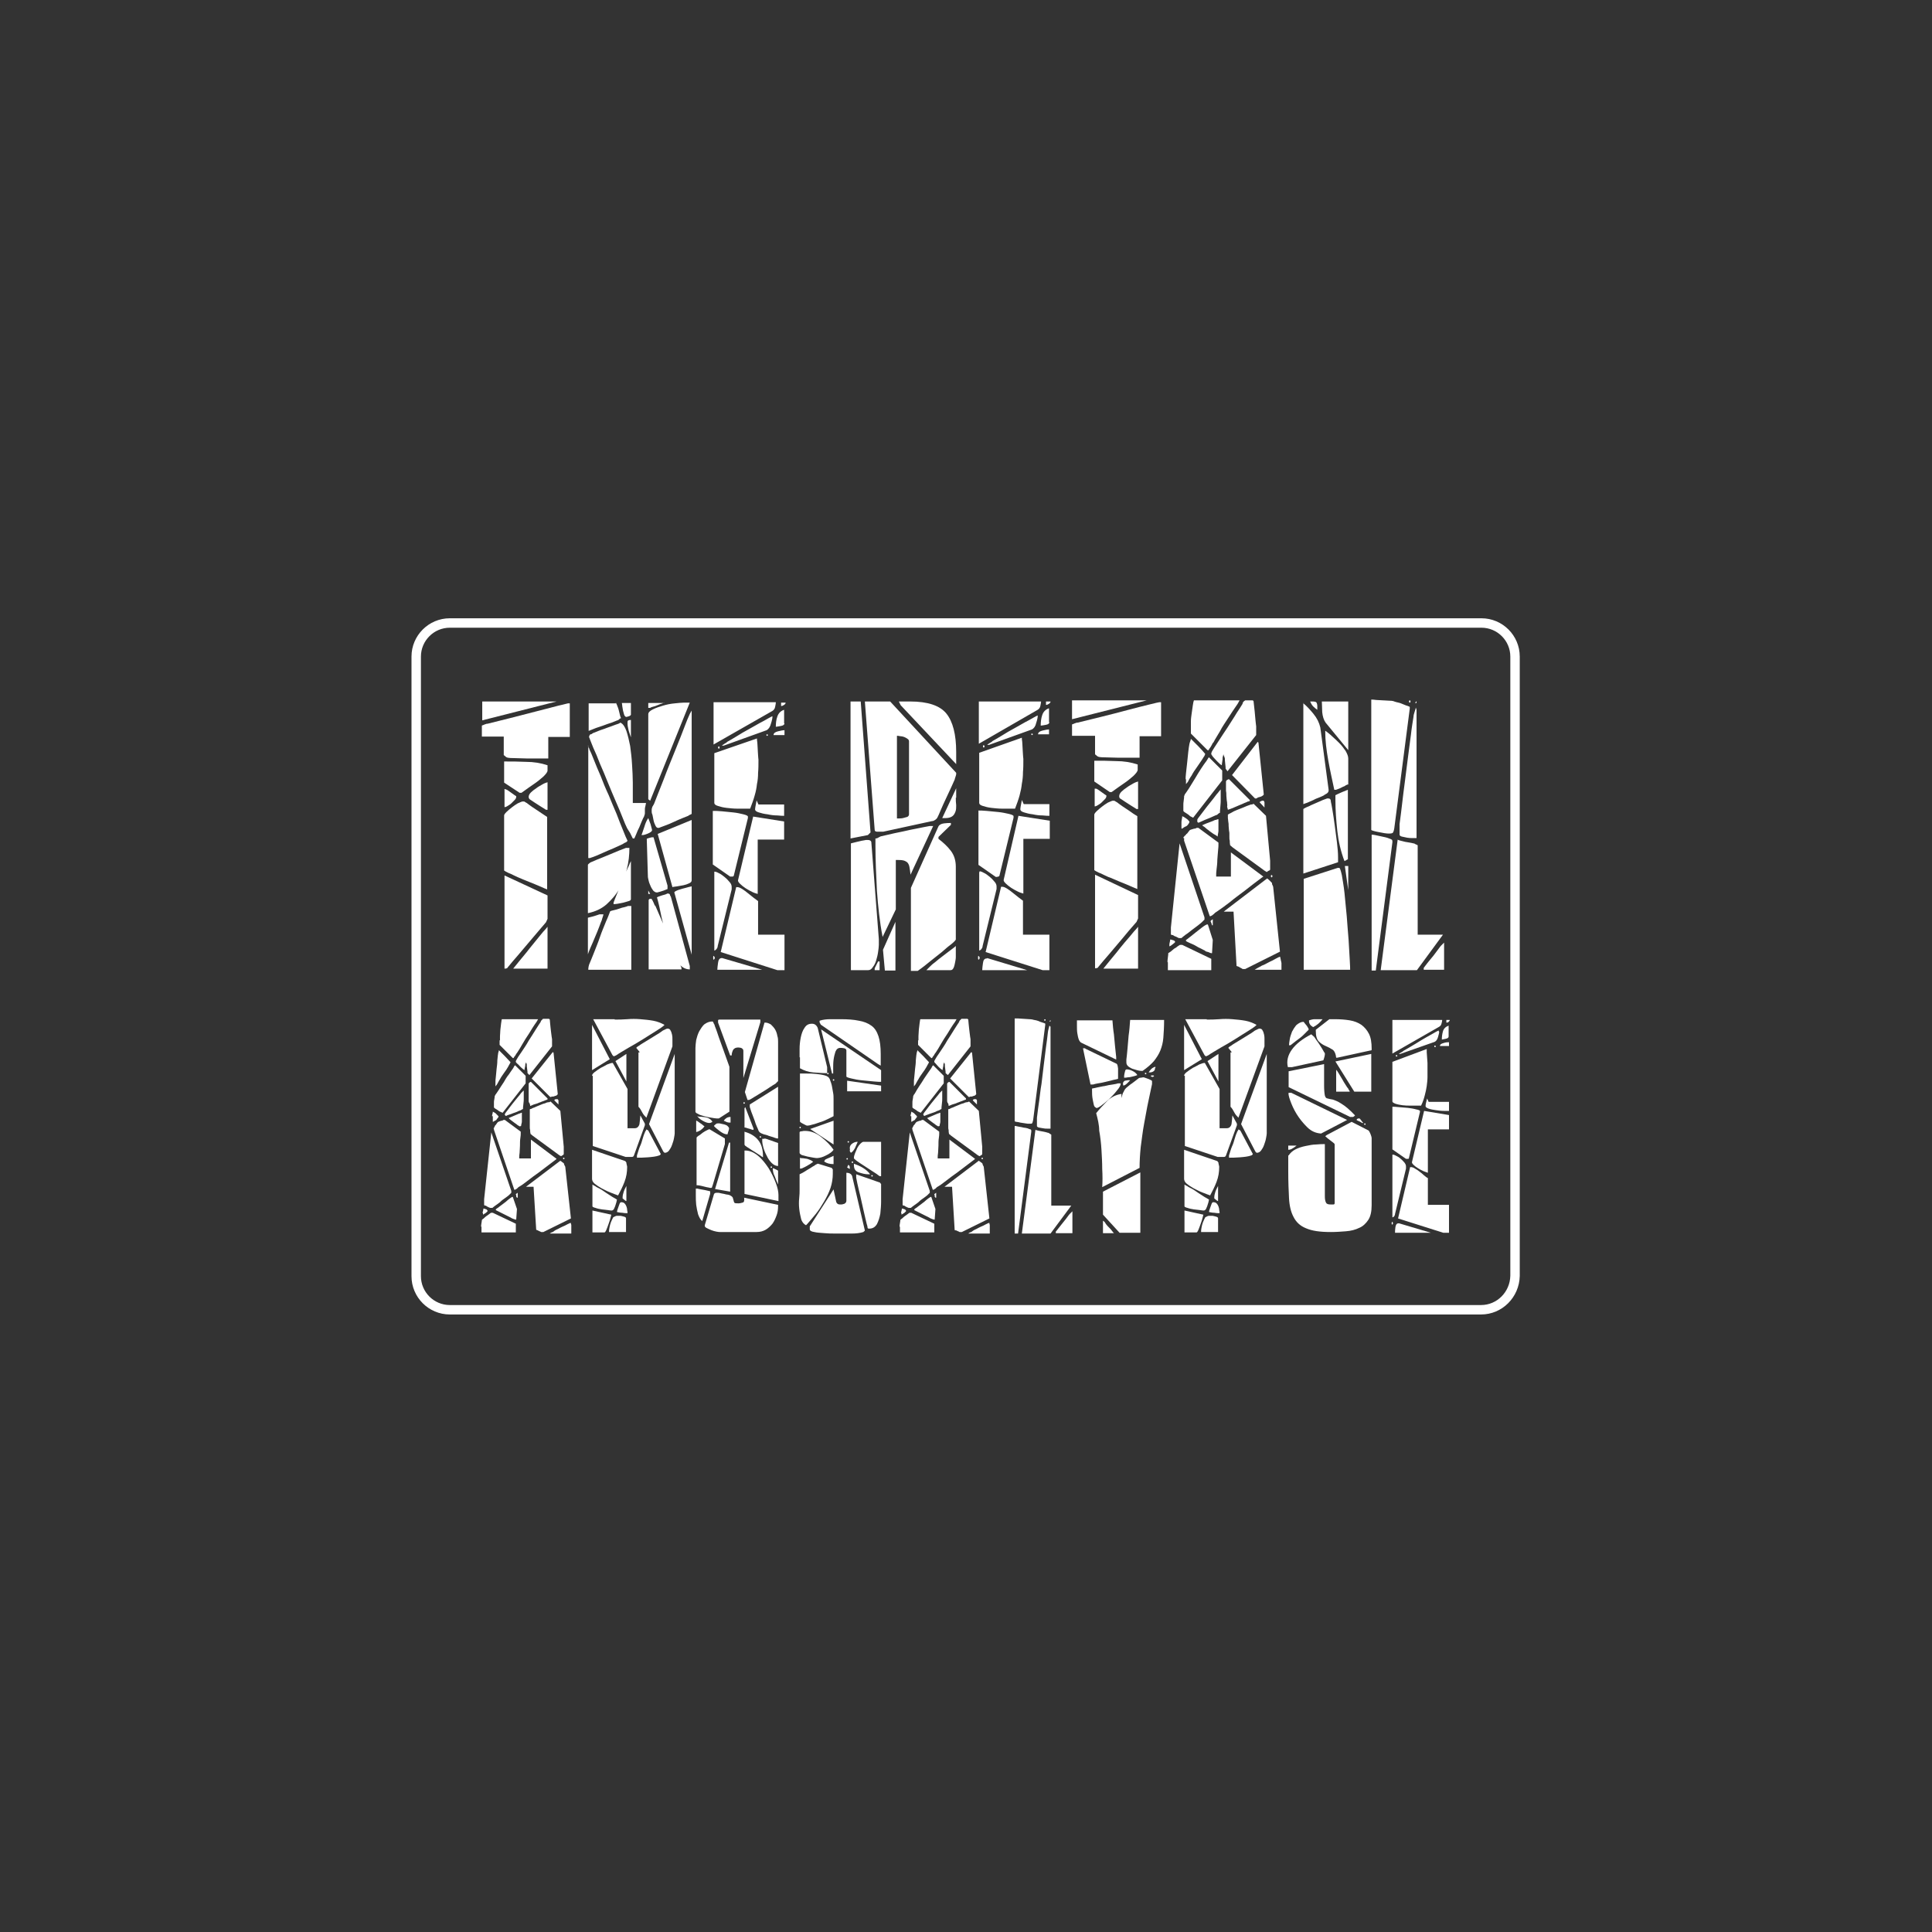 <?xml version="1.0" encoding="utf-8"?>
<!-- Generator: Adobe Illustrator 21.0.2, SVG Export Plug-In . SVG Version: 6.00 Build 0)  -->
<svg version="1.1" id="Layer_1" xmlns="http://www.w3.org/2000/svg" xmlns:xlink="http://www.w3.org/1999/xlink" x="0px" y="0px"
	 viewBox="0 0 512 512" style="enable-background:new 0 0 512 512;" xml:space="preserve">
<rect x="0" y="0" width="512" height="512" fill="#333333" stroke="none"/>
<style type="text/css">
	.st0{fill:none;stroke:#FFFFFF;stroke-width:2.5;stroke-miterlimit:10;}
	.st1{fill:#FFFFFF;}
</style>
<g>
	<path class="st0" d="M392.5,347.1H119.2c-4.9,0-8.9-4-8.9-8.9V174c0-4.9,4-8.9,8.9-8.9h273.4c4.9,0,8.9,4,8.9,8.9v164.1
		C401.4,343.1,397.4,347.1,392.5,347.1z"/>
	<path class="st1" d="M147.5,185.9l-19.7,5v-5H147.5z M133.5,195.2h-5.8v-2.9c0.1-0.1,0.3-0.1,0.5-0.2c0.1-0.1,0.3-0.1,0.5-0.2
		c0.2-0.1,0.3-0.1,0.5-0.1c1.6-0.4,3.6-0.9,6-1.5c2.4-0.6,4.7-1.2,7-1.8c2.3-0.6,4.2-1.1,5.8-1.5c1.6-0.4,2.5-0.6,2.5-0.6h0.5v8.9
		h-5.7v5.7h-2c-1.2,0-2.4,0-3.7,0c-1.3,0-2.5-0.1-3.6-0.1c-1.1,0-1.7-0.1-1.9-0.3l-0.6-0.5V195.2z M133.7,201.8c1.8,0,3.7,0,5.7,0.1
		c2,0,3.9,0.3,5.7,0.9v1.4c0,0.4-0.4,0.9-1.1,1.6c-0.7,0.6-1.5,1.3-2.4,1.9c-0.9,0.6-2,1.4-3.4,2.4h-0.5l-4.1-2.7V201.8z
		 M133.9,209.2h0.2c0.3,0.1,0.7,0.4,1.4,0.9c0.7,0.5,1.1,0.8,1.3,0.9v0.2c0,0.2-0.1,0.5-0.4,0.8c-0.3,0.3-0.6,0.6-0.9,0.9
		c-0.3,0.3-0.7,0.5-1,0.7c-0.3,0.2-0.6,0.3-0.8,0.3v-4.8H133.9z M138.5,212.4c0.3,0,0.5,0,0.6,0.1c0.1,0.1,0.3,0.2,0.5,0.3
		c0.4,0.3,0.9,0.7,1.5,1.1c0.6,0.4,1.2,0.8,1.8,1.2c0.7,0.5,1.4,0.9,2.1,1.4v19.2c-0.3-0.1-1-0.4-1.9-0.8c-0.9-0.4-1.9-0.8-2.9-1.2
		c-1-0.4-2-0.8-2.9-1.2c-0.9-0.4-1.5-0.7-1.9-0.9c-0.2-0.1-0.6-0.2-1.1-0.5c-0.3-0.1-0.5-0.3-0.7-0.4v-14.6c0-0.2,0.2-0.5,0.6-0.9
		c0.4-0.4,0.9-0.8,1.4-1.2c0.5-0.4,1.1-0.8,1.6-1.1C137.9,212.6,138.3,212.4,138.5,212.4 M145.1,237.3v6.2l-0.4,0.9
		c-1.4,1.6-2.7,3.2-4,4.7c-1.1,1.3-2.2,2.6-3.3,3.9c-1.1,1.3-2.1,2.4-2.8,3.3c-0.1,0.3-0.4,0.4-0.9,0.4V232L145.1,237.3z
		 M145.1,256.7H136c0.3-0.4,0.9-1.1,1.7-2.1c0.8-1,1.7-2,2.6-3.2c0.9-1.1,1.8-2.2,2.6-3.2c0.8-1,1.4-1.7,1.8-2.1l0.4-0.5V256.7z
		 M140.1,211.2c0-0.4,0.2-0.8,0.6-1.2c0.4-0.4,0.8-0.7,1.4-1.1c0.5-0.4,1.1-0.7,1.6-1c0.5-0.3,1-0.5,1.4-0.6v7.3h-0.4
		c-0.5-0.3-1.1-0.7-1.6-1c-0.5-0.3-0.9-0.6-1.4-0.9c-0.4-0.3-0.8-0.5-1.2-0.8C140.3,211.8,140.1,211.5,140.1,211.2"/>
	<path class="st1" d="M163.2,186.2l0.2,0.4c0.1,0.3,0.2,0.4,0.2,0.5c0.1,0.2,0.3,0.7,0.5,1.6c0.2,0.8,0.3,1.4,0.5,1.6
		c-0.1,0-0.3,0.1-0.5,0.3c-0.2,0.2-0.3,0.3-0.5,0.3c-0.3,0.1-0.8,0.3-1.5,0.6c-0.7,0.2-1.5,0.5-2.3,0.8c-0.8,0.3-1.6,0.5-2.3,0.8
		c-0.7,0.3-1.3,0.5-1.5,0.6v-7.3H163.2z M155.8,197.6c0,0.1,0.1,0.3,0.2,0.5c0.1,0.2,0.2,0.3,0.2,0.5c0.3,0.6,0.7,1.5,1.2,2.8
		c0.5,1.3,1.1,2.7,1.8,4.3c0.6,1.6,1.3,3.3,2.1,5c0.7,1.7,1.4,3.4,2.1,5c0.6,1.6,1.2,3.1,1.7,4.3c0.5,1.3,0.9,2.2,1.2,2.8
		c-0.1,0.2-0.3,0.4-0.6,0.5c-0.3,0.1-0.5,0.3-0.7,0.4c-0.7,0.3-1.5,0.7-2.4,1.1c-1,0.4-1.9,0.8-2.8,1.2c-1.1,0.5-2.2,1-3.5,1.4h-0.4
		V197.6z M166.8,224.6c0,2-0.2,3.9-0.7,5.8c-0.4,1.9-1.1,3.6-2,5.2c-0.9,1.6-2.1,2.9-3.4,4.1c-1.4,1.2-3,1.9-4.9,2.3v-12.8
		c0-0.1,0.2-0.3,0.6-0.6c0.2-0.1,0.4-0.2,0.7-0.3c0.6-0.3,1.4-0.6,2.4-1c1-0.4,1.9-0.8,2.9-1.2c1.1-0.5,2.2-0.9,3.5-1.4H166.8z
		 M161.7,241.5c0.2-0.1,0.5-0.2,1-0.3c0.4-0.1,0.9-0.2,1.4-0.4c0.5-0.2,0.9-0.3,1.4-0.4c0.4-0.1,0.7-0.2,0.9-0.3h0.9V257h-11.4
		c0-0.5,0.1-1.2,0.4-1.8c0.2-0.5,0.6-1.4,1.1-2.7c0.5-1.3,1.1-2.7,1.6-4.2c0.5-1.5,1.1-2.8,1.6-4.1
		C161.2,242.9,161.5,242,161.7,241.5 M159.9,242.4c0,0.1-0.1,0.4-0.2,0.7c-0.1,0.3-0.2,0.6-0.2,0.7c-0.1,0.3-0.4,0.9-0.7,1.8
		c-0.3,0.8-0.7,1.8-1.1,2.7c-0.4,1-0.8,1.9-1.2,2.8c-0.4,0.9-0.6,1.5-0.7,1.8v-9.7c0.4-0.1,0.8-0.2,1.2-0.3c0.3-0.1,0.7-0.2,1-0.3
		c0.3-0.1,0.6-0.2,0.9-0.3h0.5H159.9z M156.2,195.1c0-0.3,0.1-0.4,0.3-0.5c0.2,0,0.4-0.1,0.6-0.3c0.3-0.1,0.8-0.3,1.5-0.6
		c0.7-0.3,1.5-0.5,2.2-0.8c0.8-0.3,1.5-0.5,2.2-0.8c0.7-0.2,1.2-0.4,1.4-0.6c0.7,0.3,1.2,1.1,1.6,2.2c0.4,1.2,0.7,2.5,1,4
		c0.2,1.5,0.4,3.1,0.5,4.9c0.1,1.7,0.2,3.3,0.2,4.8c0,1.5,0,2.7,0,3.7c0,1,0,1.5,0,1.7h3.5l-0.2,1c-0.1,0.3-0.1,0.6-0.1,0.9v0.7
		c0,0.2,0,0.4-0.1,0.6c-0.1,0.4-0.2,0.6-0.3,0.7c-0.2,0.4-0.4,0.9-0.7,1.6c-0.2,0.6-0.5,1.2-0.8,1.8c-0.3,0.7-0.6,1.5-0.9,2.1h-0.4
		l-0.5-1c-0.1-0.3-0.3-0.6-0.5-0.9c-0.2-0.3-0.3-0.5-0.5-0.8c-0.3-0.6-0.7-1.5-1.2-2.8c-0.5-1.3-1.1-2.7-1.8-4.3
		c-0.7-1.6-1.4-3.3-2.1-5c-0.7-1.8-1.4-3.4-2.1-5c-0.6-1.6-1.2-3-1.8-4.3c-0.5-1.3-0.9-2.2-1.1-2.8V195.1z M167.2,238.3
		c0,0.2-0.2,0.4-0.6,0.5c-0.4,0.1-0.9,0.3-1.4,0.4c-0.5,0.1-1,0.2-1.5,0.3c-0.5,0.1-0.9,0.1-1.1,0.1v-0.4c0.5-1.4,1.1-2.7,1.6-4
		c0.5-1.1,0.9-2.2,1.4-3.3c0.4-1.1,0.8-2,1.2-2.8c0-0.1,0.1-0.3,0.2-0.5c0.1-0.2,0.2-0.3,0.2-0.5V238.3z M167.2,186.2v3.2
		c0,0.1-0.2,0.3-0.5,0.4c-0.3,0.1-0.6,0.2-0.8,0.2c-0.2-0.1-0.4-0.3-0.5-0.6c-0.1-0.3-0.2-0.7-0.3-1.1c-0.1-0.4-0.1-0.8-0.2-1.2
		c0-0.4-0.1-0.6-0.1-0.8H167.2z M166.3,191.7c0-0.3,0-0.6,0.1-0.7c0.1-0.1,0.3-0.2,0.8-0.2v4.6c-0.2-0.5-0.4-1.2-0.6-1.8
		C166.4,192.8,166.3,192.2,166.3,191.7 M171.8,216.8c0.1,0.3,0.3,0.8,0.6,1.6c0.2,0.8,0.4,1.4,0.4,1.6c0,0.3-0.4,0.6-1.1,0.9
		c-0.7,0.3-1.2,0.4-1.4,0.4H170c0.3-0.7,0.5-1.5,0.8-2.3C171,218.3,171.3,217.5,171.8,216.8 M171.4,222.3c0.1-0.1,0.3-0.1,0.5-0.2
		c0.4-0.1,0.7-0.2,0.8-0.2h0.3h0.2l3.7,12.8v0.9c-0.3,0.1-0.7,0.3-1,0.4c-0.6,0.2-1.2,0.4-1.7,0.5h-0.2c-0.3,0-0.6-0.2-0.9-0.5
		c-0.2-0.3-0.5-0.7-0.7-1.2c-0.2-0.5-0.4-0.9-0.5-1.4c-0.1-0.5-0.2-0.8-0.2-1L171.4,222.3z M171.8,189.3c0-0.5,0.4-0.9,1.2-1.3
		c0.8-0.4,1.7-0.7,2.7-1c1-0.3,2-0.5,3.1-0.6c1-0.1,1.9-0.2,2.5-0.2h1.5l-10.5,26l-0.5-0.4V189.3z M176,186.2
		c-0.1,0.1-0.4,0.2-0.7,0.3c-0.3,0.1-0.7,0.2-1.1,0.4c-0.4,0.2-0.8,0.3-1.2,0.4c-0.4,0.1-0.6,0.2-0.7,0.3h-0.5v-1.3H176z
		 M172.3,236.9h-0.5V236L172.3,236.9z M172.7,238.3c0.1,0.1,0.3,0.4,0.5,0.9c0.2,0.5,0.3,0.8,0.5,0.9c0.5,1.2,1.2,2.8,2,4.6
		c0.8,1.9,1.5,3.7,2.3,5.4c0.8,2.1,1.7,4.2,2.6,6.4v0.4h-8.7v-18.3c0-0.2,0.1-0.3,0.3-0.4c0.2,0,0.3,0,0.5,0H172.7z M172.7,214.9
		c0-0.3,0-0.6,0.1-0.8c0-0.2,0.2-0.5,0.5-1c0.7-1.7,1.5-3.9,2.6-6.6c1-2.7,2.1-5.3,3.1-7.8c1-2.5,1.9-4.7,2.6-6.6
		c0.7-1.9,1.2-2.8,1.2-2.9l0.5-0.9v27.4l-0.4,0.2c-0.3,0.1-0.4,0.2-0.5,0.3c-0.3,0.1-0.8,0.3-1.5,0.6c-0.7,0.3-1.5,0.6-2.3,1
		c-0.8,0.4-1.6,0.7-2.4,1c-0.8,0.3-1.3,0.5-1.6,0.6h-0.2c-0.3,0-0.5-0.2-0.7-0.6c-0.2-0.4-0.4-0.9-0.5-1.4c-0.1-0.5-0.2-1.1-0.3-1.5
		C172.7,215.5,172.7,215.2,172.7,214.9 M174.1,237.8c0.2-0.1,0.6-0.3,1.3-0.5c0.7-0.2,1.2-0.3,1.4-0.5h0.2c0.3,0,0.4,0.1,0.5,0.2
		c0,0.1,0.1,0.4,0.3,0.7l5,18.3v0.9c-1.3,0-2.4-0.7-3.4-2.2c-1-1.5-1.8-3.3-2.4-5.3c-0.7-2.1-1.2-4.2-1.7-6.4
		C174.9,240.9,174.5,239.2,174.1,237.8 M183.3,217.3v16c0,0.3-0.2,0.6-0.7,0.8c-0.4,0.2-1,0.4-1.5,0.5c-0.6,0.1-1.2,0.2-1.7,0.3
		c-0.6,0.1-1,0.1-1.2,0.2l-3.9-14.1L183.3,217.3z M178.7,236.5c0-0.1,0.2-0.3,0.7-0.5c0.4-0.2,0.9-0.3,1.5-0.5
		c0.5-0.1,1.1-0.3,1.5-0.4c0.5-0.1,0.8-0.2,0.9-0.2V253L178.7,236.5z"/>
	<path class="st1" d="M189.2,253.4c0.3,0.3,0.3,0.6,0,0.9c-0.1,0.1-0.2,0-0.2-0.5C189,253.4,189,253.2,189.2,253.4 M205.6,186.2
		c0,0.3-0.1,0.7-0.2,1.2c-0.1,0.5-0.4,0.8-0.7,1l-15.6,8.9v-11.2H205.6z M200.6,195.7c0,0.2,0,0.6,0.1,1.1c0,0.5,0.1,1.1,0.1,1.7
		c0,0.6,0.1,1.2,0.1,1.7c0,0.5,0.1,0.9,0.1,1.1c0,1.3,0,2.5-0.1,3.5c0,1.1-0.1,2.1-0.3,3c-0.1,1-0.3,2-0.6,3
		c-0.3,1.1-0.7,2.2-1.2,3.5h-1.3h-2.2c-0.9,0-1.8-0.1-2.7-0.2c-0.9-0.1-1.7-0.3-2.3-0.5c-0.7-0.2-1-0.5-1-0.8v-13.2L200.6,195.7z
		 M189.2,214.9c0.4,0,1.1,0,2.1,0.1c1,0.1,2,0.2,3,0.3c1,0.1,1.9,0.3,2.7,0.5c0.8,0.2,1.2,0.4,1.2,0.6v0.4l-3.7,15.1
		c0,0.2-0.1,0.3-0.3,0.4c-0.2,0-0.3,0-0.5,0h-0.2l-4.6-3.2V214.9z M189.4,231c0.2,0,0.6,0.1,1.1,0.4c0.5,0.2,1,0.6,1.5,1
		c0.5,0.4,0.9,0.8,1.3,1.3c0.4,0.4,0.6,0.9,0.6,1.3v0.7l-3.7,15c0,0.3-0.1,0.5-0.3,0.8c-0.2,0.2-0.4,0.4-0.6,0.4V231H189.4z
		 M191.4,253.9L202,257h-11.9c0-0.5,0.1-1.1,0.2-1.9c0.1-0.8,0.4-1.2,1-1.2H191.4z M190.5,197.8c0.1,0,0.2,0.1,0.2,0.3
		c0,0.2-0.1,0.3-0.2,0.3c-0.1,0-0.2-0.1-0.2-0.3C190.3,197.9,190.4,197.8,190.5,197.8 M195.1,235.1h0.3c0.4,0,0.8,0.2,1.3,0.5
		c0.5,0.3,1,0.7,1.5,1.1c0.5,0.4,1,0.8,1.5,1.2c0.5,0.4,0.9,0.7,1.2,0.9v8.9h7v9.4H206l-15-4.8L195.1,235.1z M204.7,190
		c0,0.3-0.1,0.9-0.4,1.8c-0.2,0.8-0.6,1.4-1.1,1.7l-11.4,4.1h-0.5c0.1-0.1,0.4-0.3,0.7-0.5c0.3-0.2,0.6-0.3,0.7-0.5
		c0.5-0.3,1.3-0.7,2.4-1.4c1.1-0.7,2.3-1.4,3.6-2.1c1.3-0.7,2.4-1.4,3.6-2c1.1-0.6,1.9-1.1,2.4-1.3V190z M199.6,216.4l8.2,1.3v4.8
		h-7v14.4c-0.3-0.1-0.8-0.2-1.4-0.5c-0.6-0.3-1.2-0.6-1.8-1c-0.6-0.4-1.1-0.8-1.5-1.2c-0.4-0.4-0.6-0.7-0.5-1L199.6,216.4z
		 M200.1,214.5c0-0.3,0.1-0.7,0.2-1.3c0.1-0.6,0.2-0.9,0.2-1.1l0.5,1.1h6.8v3c-0.3,0-0.9,0-1.8-0.1c-0.8,0-1.7-0.1-2.6-0.3
		c-0.9-0.1-1.7-0.3-2.3-0.5c-0.7-0.2-1-0.5-1-0.8V214.5z M203.3,194.6c0.1,0,0.2,0.1,0.2,0.2c0,0.1-0.1,0.2-0.2,0.2
		c-0.1,0-0.2-0.1-0.2-0.2C203.1,194.7,203.2,194.6,203.3,194.6 M207.9,194.8h-2.9c0-0.5,0.4-0.8,1.2-1c0.8-0.2,1.4-0.3,1.7-0.3
		V194.8z M207.9,191.7c0,0.3-0.3,0.6-1,0.7c-0.6,0.1-1.1,0.2-1.3,0.2c0-0.9,0.1-1.9,0.4-2.7c0.3-0.9,0.9-1.5,1.8-1.8V191.7z
		 M208.2,186.2c0,0.2-0.1,0.4-0.4,0.6c-0.3,0.2-0.5,0.3-0.8,0.3v-0.9H208.2z"/>
	<path class="st1" d="M228.1,185.9l2.6,34.7l-0.7,0.7l-4.6,0.9v-36.3H228.1z M230,222.6c0.5,0,0.8,0.2,0.9,0.5
		c0.1,1,0.2,2.7,0.4,5.1c0.2,2.5,0.4,5,0.6,7.8c0.2,2.7,0.4,5.3,0.6,7.7c0.2,2.4,0.3,4.1,0.4,5.2v1.5c0,0.5-0.1,1.2-0.2,1.9
		c-0.1,0.8-0.3,1.5-0.5,2.2c-0.2,0.7-0.5,1.3-0.9,1.8c-0.3,0.5-0.7,0.8-1.2,0.8h-4.6v-33.6c0.5-0.1,1.1-0.3,1.6-0.4
		c0.5-0.1,0.9-0.2,1.3-0.3c0.4-0.1,0.8-0.1,1.1-0.2H230z M235.9,185.9l17.5,18.9v0.2v0.2c0,0.1-0.1,0.4-0.2,0.7
		c-0.1,0.3-0.2,0.6-0.2,0.7c-0.2,0.4-0.5,1.1-0.9,2c-0.4,0.9-0.9,1.9-1.4,3c-0.5,1.1-1,2.1-1.4,3.1c-0.4,1-0.7,1.6-0.9,2
		c-0.1,0.2-0.3,0.4-0.6,0.6c-0.3,0.2-0.5,0.3-0.8,0.3l-12.9,2.8h-0.9h-0.8c-0.4,0-0.6-0.2-0.6-0.5l-2.6-34H235.9z M233.1,257.1h-1.3
		v-0.5l0.9-1.8h0.4V257.1z M232.2,222.2c0.1,0,0.4-0.1,0.7-0.3c0.3-0.2,0.6-0.3,0.7-0.3c0.9-0.2,2.1-0.5,3.5-0.8
		c1.5-0.3,2.9-0.6,4.2-0.9c1.4-0.3,2.5-0.5,3.5-0.7c1-0.2,1.5-0.3,1.6-0.3h0.9l-6,12.9c-0.1-0.9-0.2-1.6-0.3-2.1
		c-0.1-0.5-0.3-0.9-0.6-1.2c-0.3-0.2-0.6-0.4-1.1-0.5c-0.5-0.1-1.1-0.1-1.9-0.1V241l-3.5,7.3c-0.8-4.1-1.2-8.1-1.5-12.2
		c-0.2-4-0.4-8.1-0.4-12.1V222.2z M237.3,244.3v12.9h-2.8l-0.5-5.5L237.3,244.3z M237.7,216.9c0.6,0,1.2,0,1.6-0.1
		c0.4-0.1,0.8-0.2,1.1-0.3c0.3-0.1,0.5-0.4,0.5-0.7v-19.3c0-0.3-0.1-0.5-0.4-0.7c-0.3-0.2-0.6-0.4-0.9-0.5c-0.3-0.1-0.7-0.2-1-0.2
		c-0.3,0-0.5-0.1-0.6-0.1h-0.3V216.9z M238.2,185.9h3c4.7,0,7.9,1.1,9.6,3.2c1.7,2.1,2.6,5.5,2.6,10.2v3.2l-14.7-15.6L238.2,185.9z
		 M248.7,219c0.3-0.5,0.8-0.7,1.5-0.8c0.7-0.1,1.3-0.1,1.8-0.1v0.5l-3.3,3.2v0.5c1.3,1,2.4,2,3.3,3.2c0.9,1.2,1.3,2.6,1.3,4.2v19.3
		c-0.1,0.2-0.3,0.4-0.5,0.6c-0.4,0.4-0.7,0.6-0.8,0.7c-0.7,0.5-1.5,1.2-2.4,2c-1,0.8-1.9,1.5-2.9,2.3c-1.1,0.9-2.2,1.8-3.5,2.7h-1.8
		v-22L248.7,219z M253.3,252.5v1.1c0,0.5-0.1,1-0.2,1.5c-0.1,0.5-0.2,1-0.4,1.4c-0.2,0.4-0.4,0.6-0.8,0.6h-6.4
		c0.1-0.1,0.3-0.3,0.5-0.5c0.2-0.2,0.3-0.3,0.5-0.5c0.2-0.2,0.6-0.6,1.3-1.1c0.6-0.5,1.3-1.1,2-1.6c0.7-0.5,1.4-1.1,2.1-1.6
		c0.7-0.5,1.2-0.9,1.4-1.1V252.5z M253.3,211.4c0,0.7,0,1.3,0.1,2c0,0.6,0,1.2-0.2,1.7c-0.2,0.5-0.4,0.9-0.8,1.2
		c-0.4,0.3-1,0.5-1.8,0.5h-0.9l3.7-7.9V211.4z"/>
	<path class="st1" d="M259.4,253.4c0.3,0.3,0.3,0.6,0,0.9c-0.1,0.1-0.2,0-0.2-0.5C259.2,253.4,259.2,253.2,259.4,253.4 M275.9,185.9
		c0,0.3-0.1,0.7-0.2,1.2c-0.1,0.5-0.4,0.8-0.7,1l-15.6,9v-11.2H275.9z M270.8,195.5c0,0.2,0,0.6,0.1,1.1c0,0.5,0.1,1.1,0.1,1.7
		c0,0.6,0.1,1.2,0.1,1.7c0,0.5,0.1,0.9,0.1,1.1c0,1.3,0,2.5-0.1,3.5c0,1.1-0.1,2.1-0.3,3.1c-0.1,1-0.3,2-0.6,3.1
		c-0.3,1.1-0.7,2.2-1.2,3.5h-1.3h-2.2c-0.9,0-1.8-0.1-2.7-0.2c-0.9-0.1-1.7-0.3-2.3-0.5c-0.7-0.2-1-0.5-1-0.8v-13.3L270.8,195.5z
		 M259.4,214.8c0.4,0,1.1,0,2.1,0.1c1,0.1,2,0.2,3.1,0.3c1,0.1,1.9,0.3,2.8,0.5c0.8,0.2,1.2,0.4,1.2,0.6v0.4l-3.7,15.2
		c0,0.2-0.1,0.3-0.3,0.4c-0.2,0-0.3,0.1-0.5,0.1h-0.2l-4.6-3.2V214.8z M259.6,230.9c0.2,0,0.6,0.1,1.1,0.4c0.5,0.2,1,0.6,1.5,1
		c0.5,0.4,0.9,0.8,1.3,1.3c0.4,0.4,0.6,0.9,0.6,1.3v0.7l-3.7,15.1c0,0.3-0.1,0.5-0.3,0.8c-0.2,0.2-0.4,0.4-0.6,0.4v-20.8H259.6z
		 M261.6,253.9l10.6,3.2h-11.9c0-0.5,0.1-1.1,0.2-1.9c0.1-0.8,0.4-1.2,1-1.2H261.6z M260.7,197.5c0.1,0,0.2,0.1,0.2,0.3
		c0,0.2-0.1,0.3-0.2,0.3c-0.1,0-0.2-0.1-0.2-0.3C260.5,197.6,260.5,197.5,260.7,197.5 M265.3,235h0.3c0.4,0,0.8,0.2,1.3,0.5
		c0.5,0.3,1,0.7,1.5,1.1c0.5,0.4,1,0.8,1.5,1.2c0.5,0.4,0.9,0.7,1.2,0.9v9h7v9.4h-1.8l-15.1-4.8L265.3,235z M275,189.8
		c0,0.3-0.1,0.9-0.4,1.8c-0.2,0.9-0.6,1.4-1.1,1.7l-11.4,4.1h-0.5c0.1-0.1,0.4-0.3,0.7-0.5c0.3-0.2,0.6-0.3,0.7-0.5
		c0.5-0.3,1.3-0.7,2.4-1.4c1.1-0.7,2.3-1.4,3.6-2.1c1.3-0.7,2.4-1.4,3.6-2c1.1-0.6,1.9-1.1,2.4-1.3V189.8z M269.9,216.2l8.3,1.3v4.8
		h-7v14.5c-0.3-0.1-0.8-0.2-1.4-0.5c-0.6-0.3-1.2-0.6-1.8-1c-0.6-0.4-1.1-0.8-1.5-1.2c-0.4-0.4-0.6-0.7-0.5-1L269.9,216.2z
		 M270.4,214.4c0-0.3,0.1-0.7,0.2-1.3c0.1-0.6,0.2-0.9,0.2-1.1l0.5,1.1h6.8v3.1c-0.3,0-0.9,0-1.8-0.1c-0.9,0-1.7-0.1-2.6-0.3
		c-0.9-0.1-1.7-0.3-2.3-0.5c-0.7-0.2-1-0.5-1-0.8V214.4z M273.5,194.4c0.1,0,0.2,0.1,0.2,0.2c0,0.1-0.1,0.2-0.2,0.2
		c-0.1,0-0.2-0.1-0.2-0.2C273.3,194.4,273.4,194.4,273.5,194.4 M278.1,194.6h-3c0-0.5,0.4-0.8,1.2-1c0.8-0.2,1.4-0.3,1.7-0.3V194.6z
		 M278.1,191.4c0,0.3-0.3,0.6-1,0.7c-0.6,0.1-1.1,0.2-1.3,0.2c0-1,0.1-1.9,0.4-2.8c0.3-0.9,0.9-1.5,1.8-1.8V191.4z M278.4,185.9
		c0,0.2-0.1,0.4-0.4,0.6c-0.3,0.2-0.5,0.3-0.8,0.3v-0.9H278.4z"/>
	<path class="st1" d="M303.9,185.6l-19.8,5v-5H303.9z M289.9,195h-5.8v-3c0.1-0.1,0.3-0.1,0.5-0.2c0.1-0.1,0.3-0.1,0.5-0.2
		c0.2-0.1,0.3-0.1,0.5-0.1c1.6-0.4,3.7-0.9,6.1-1.5c2.4-0.6,4.8-1.2,7-1.8c2.3-0.6,4.2-1.1,5.9-1.5c1.6-0.4,2.5-0.6,2.6-0.6h0.5v9
		h-5.7v5.7h-2c-1.2,0-2.4,0-3.7,0c-1.3,0-2.5-0.1-3.6-0.1c-1.1,0-1.7-0.1-1.9-0.3l-0.6-0.5V195z M290.1,201.6c1.8,0,3.7,0,5.7,0.1
		c2,0,3.9,0.3,5.7,0.9v1.4c0,0.4-0.4,0.9-1.1,1.6c-0.7,0.6-1.5,1.3-2.4,1.9c-0.9,0.6-2,1.4-3.4,2.4h-0.5l-4.1-2.8V201.6z M290.3,209
		h0.2c0.3,0.1,0.7,0.4,1.4,0.9c0.7,0.5,1.1,0.8,1.3,0.9v0.2c0,0.2-0.1,0.5-0.4,0.8c-0.3,0.3-0.6,0.6-0.9,0.9c-0.3,0.3-0.7,0.5-1,0.7
		c-0.3,0.2-0.6,0.3-0.8,0.3V209H290.3z M294.9,212.2c0.3,0,0.5,0,0.6,0.1c0.1,0.1,0.3,0.2,0.5,0.3c0.4,0.3,0.9,0.7,1.5,1.1
		c0.6,0.4,1.2,0.8,1.8,1.2c0.7,0.5,1.4,1,2.1,1.4v19.3c-0.3-0.1-1-0.4-1.9-0.8c-0.9-0.4-1.9-0.8-2.9-1.2c-1-0.4-2-0.9-2.9-1.2
		c-0.9-0.4-1.5-0.7-1.9-0.9c-0.2-0.1-0.6-0.2-1.1-0.5c-0.3-0.1-0.5-0.3-0.7-0.4v-14.7c0-0.2,0.2-0.5,0.6-0.9
		c0.4-0.4,0.9-0.8,1.4-1.2c0.5-0.4,1.1-0.8,1.6-1.1C294.3,212.4,294.7,212.2,294.9,212.2 M301.6,237.2v6.2l-0.4,0.9
		c-1.4,1.6-2.8,3.2-4,4.7c-1.1,1.3-2.2,2.6-3.3,3.9c-1.1,1.3-2.1,2.4-2.8,3.3c-0.1,0.3-0.4,0.4-0.9,0.4v-24.8L301.6,237.2z
		 M301.6,256.7h-9.2c0.3-0.4,0.9-1.1,1.7-2.1c0.8-1,1.7-2,2.6-3.2c0.9-1.1,1.8-2.2,2.7-3.2c0.8-1,1.4-1.7,1.8-2.1l0.4-0.5V256.7z
		 M296.6,211c0-0.4,0.2-0.8,0.6-1.2c0.4-0.4,0.8-0.7,1.4-1.1c0.5-0.4,1.1-0.7,1.6-1c0.5-0.3,1-0.5,1.4-0.6v7.3h-0.4
		c-0.5-0.3-1.1-0.7-1.6-1c-0.5-0.3-0.9-0.6-1.4-0.9c-0.4-0.3-0.8-0.5-1.2-0.8C296.7,211.6,296.6,211.3,296.6,211"/>
	<path class="st1" d="M309.4,255c0-0.3,0-0.7,0.1-1.3c0.1-0.6,0.1-0.9,0.1-1.1l0.3-0.2c0.2-0.1,0.5-0.3,0.8-0.6
		c0.3-0.3,0.6-0.5,1-0.7c0.3-0.3,0.7-0.5,1-0.7h0.6l7.7,3.7v3h-11.5V255z M309.9,250.4c0-0.1,0-0.4,0.1-0.7c0.1-0.3,0.1-0.6,0.1-0.7
		h0.2l0.7,0.2c0.1,0,0.2,0.1,0.3,0.2l0.1,0.1v0.2l-0.2,0.2c-0.2,0.2-0.4,0.3-0.5,0.4c-0.1,0.1-0.3,0.2-0.4,0.3l-0.4,0.2V250.4z
		 M310.8,247.8c-0.2,0-0.3,0-0.4-0.1c-0.1,0-0.1,0-0.1-0.1v-1.8l2.3-22.3l6.6,19.6v0.6l-0.7,0.7c-0.2,0.2-0.6,0.5-1.1,0.9
		c-0.5,0.4-1.1,0.8-1.6,1.2c-0.5,0.4-1.1,0.9-1.6,1.2c-0.5,0.4-0.9,0.7-1.1,0.9h-0.7c-0.2-0.1-0.4-0.2-0.6-0.3
		c-0.1-0.1-0.3-0.1-0.5-0.2C311.1,248,311,247.9,310.8,247.8 M313.1,217.9c0-0.1,0-0.4,0.1-0.8c0.1-0.4,0.1-0.7,0.1-0.8
		c0.3,0.1,0.6,0.3,0.9,0.5c0.3,0.2,0.6,0.4,0.8,0.7l0.2,0.2v0.2l-0.2,0.4c-0.1,0.1-0.2,0.3-0.4,0.5l-0.3,0.2c-0.1,0-0.3,0.1-0.6,0.3
		c-0.2,0.2-0.4,0.3-0.6,0.3V217.9z M315.4,216.3c-0.1-0.1-0.4-0.4-0.9-0.7c-0.5-0.3-0.8-0.5-0.9-0.7v-1.6c0-0.2,0-0.6,0.1-1.2
		c0.1-0.6,0.1-0.9,0.1-1.1l0.2-0.5c0.2-0.3,0.6-0.8,1.1-1.6c0.5-0.8,1-1.6,1.6-2.6c0.5-0.9,1.1-1.8,1.6-2.6c0.5-0.8,0.9-1.3,1.1-1.6
		c0.1-0.1,0.3-0.4,0.5-0.7c0.2-0.3,0.3-0.6,0.5-0.7l3.5,3.5v2.6l-7.7,9.9L315.4,216.3z M313.6,222.1c0-0.1,0-0.2,0.1-0.3
		c0.1-0.1,0.1-0.1,0.2-0.2c0-0.1,0.1-0.1,0.2-0.2c0.1-0.1,0.1-0.1,0.2-0.2c0-0.1,0.1-0.2,0.3-0.3c0.1-0.1,0.2-0.3,0.3-0.4l0.4-0.5
		c0.1-0.1,0.3-0.1,0.5-0.2c0.4-0.1,0.6-0.2,0.7-0.2c0.2,0,0.3,0,0.4-0.1c0.1,0,0.1,0,0.2-0.1h0.5l5.3,3.9v0.7c0,0.1,0,0.6-0.1,1.4
		c-0.1,0.8-0.1,1.6-0.2,2.5c0,0.9-0.1,1.7-0.2,2.5c-0.1,0.7-0.1,1.2-0.1,1.4v0.5h3.9v-6.4l8.6,6.4l-0.3,0.2
		c-1.6,1.2-3.2,2.4-4.7,3.6c-1.3,1-2.6,1.9-3.9,3c-1.3,1-2.4,1.8-3.3,2.4l-0.6,0.4l-0.3,0.3c-0.2,0.2-0.4,0.3-0.5,0.4l-0.4,0.2h-0.2
		l-6.8-20V222.1z M314.2,206.5c0-0.3,0-0.8,0.1-1.6c0.1-0.8,0.2-1.7,0.3-2.7c0.1-1,0.2-1.9,0.3-2.9c0.1-0.9,0.2-1.6,0.3-2.1
		c0-0.1,0.1-0.4,0.2-0.7c0.1-0.3,0.2-0.5,0.2-0.7c0.7,0.7,1.4,1.4,2,2c0.7,0.7,1.3,1.4,1.8,2l-0.2,0.5c-0.1,0.1-0.3,0.5-0.7,1.1
		c-0.4,0.6-0.8,1.2-1.3,1.9c-0.5,0.7-1,1.4-1.4,2.2c-0.5,0.7-0.8,1.3-1,1.7l-0.5,0.6V206.5z M319.3,251.9c-0.2-0.1-0.5-0.2-1-0.5
		c-0.5-0.2-1-0.5-1.5-0.8c-0.5-0.3-1.1-0.5-1.5-0.7c-0.5-0.2-0.8-0.4-1-0.5v-0.3l0.3-0.2c0.1-0.1,0.4-0.3,0.9-0.7
		c0.5-0.4,1-0.8,1.5-1.2c0.5-0.4,1-0.8,1.4-1.1c0.4-0.3,0.8-0.6,1-0.7l0.4-0.2h0.3l1.3,4.1l-0.2,3.5h-0.2c-0.1,0-0.4-0.1-0.8-0.3
		C319.7,252.2,319.4,252.1,319.3,251.9 M315.6,192.6c0-0.3,0-0.7,0-1.4c0-0.7,0.1-1.4,0.2-2.1c0.1-0.7,0.2-1.4,0.3-2.1
		c0.1-0.7,0.2-1.2,0.3-1.4h12.1l-0.5,0.9c-1,1.4-1.8,2.7-2.6,3.9c-0.7,1.1-1.5,2.2-2.1,3.4c-0.7,1.2-1.3,2.1-1.7,2.9
		c-0.1,0.1-0.3,0.3-0.4,0.6c-0.1,0.2-0.3,0.5-0.4,0.7c-0.2,0.3-0.4,0.5-0.5,0.8H320l-4.4-4.4V192.6z M317.3,217.2
		c0.1-0.3,0.5-0.7,1-1.4c0.5-0.7,1.1-1.4,1.6-2.1c0.6-0.7,1.1-1.4,1.6-2c0.5-0.6,0.8-1.1,1-1.3c0.1-0.1,0.3-0.3,0.5-0.6
		c0.2-0.2,0.3-0.4,0.5-0.6v3c0,0.2,0,0.7-0.1,1.6c-0.1,0.9-0.1,1.4-0.1,1.6c-0.1,0-0.3,0.1-0.5,0.3c-0.2,0.2-0.3,0.3-0.5,0.3
		c-0.2,0.1-0.5,0.2-0.9,0.4c-0.4,0.2-0.9,0.4-1.4,0.6c-0.5,0.2-1,0.4-1.4,0.6c-0.4,0.2-0.7,0.3-0.9,0.4h-0.2l-0.2-0.2V217.2z
		 M322.3,221.4c-0.1-0.1-0.4-0.2-0.7-0.4c-0.3-0.2-0.6-0.4-1-0.7c-0.3-0.3-0.7-0.5-1-0.8c-0.3-0.3-0.6-0.5-0.8-0.6l-0.2-0.2
		c0.3-0.1,0.8-0.4,1.7-0.7c0.9-0.3,1.5-0.6,1.7-0.7c0.1,0,0.3,0,0.4-0.1c0.1,0,0.2,0,0.3-0.1h0.2v3c0,0.1,0,0.4-0.1,0.8
		c-0.1,0.4-0.1,0.7-0.1,0.8L322.3,221.4z M321.1,244.9c0-0.1,0-0.2-0.1-0.3c0-0.1-0.1-0.2-0.1-0.3c-0.1-0.1-0.1-0.1-0.1-0.2l0.2-0.2
		l0.4-0.3v1.6h-0.2L321.1,244.9z M324.8,203.7c0-0.2,0-0.6-0.1-1.3c-0.1-0.7-0.1-1.2-0.1-1.4c0-0.1-0.1-0.3-0.2-0.6
		c-0.1-0.2-0.2-0.4-0.2-0.6c0,0.1,0,0.3-0.1,0.6c-0.1,0.2-0.1,0.4-0.1,0.6c0,0.1,0,0.4-0.1,0.9c-0.1,0.5-0.1,0.8-0.1,0.9
		c-0.3-0.1-0.7-0.5-1.3-1.1c-0.6-0.6-0.9-1-1.1-1.2c-0.1-0.1-0.1-0.2-0.2-0.3c-0.1-0.1-0.2-0.3-0.2-0.4v-0.2l0.2-0.5
		c0.3-0.5,0.8-1.3,1.6-2.5c0.8-1.2,1.6-2.5,2.5-3.8c0.8-1.3,1.7-2.6,2.4-3.8c0.8-1.2,1.3-2,1.6-2.5c0-0.2,0.1-0.4,0.2-0.5l0.2-0.2
		l0.3-0.2h2l0.2,0.2c0.1,1,0.2,1.8,0.3,2.7c0.1,0.7,0.1,1.5,0.2,2.2c0.1,0.7,0.1,1.3,0.2,1.8v2.3l-7.6,9.6L324.8,203.7z
		 M326.9,241.6h-2.6l0.5-0.4l11-8.4c0.1,0.1,0.3,0.2,0.4,0.3c0.1,0.1,0.2,0.2,0.3,0.3c0.1,0,0.1,0.1,0.2,0.2l0.3,0.3
		c0.1,0.1,0.1,0.1,0.1,0.2c0,0.1,0,0.3,0.1,0.4c0.1,0.3,0.2,0.4,0.2,0.5l1.8,17.2l-9.2,4.6h-0.7c-0.1-0.1-0.3-0.2-0.5-0.3
		c-0.2-0.1-0.4-0.2-0.5-0.3l-0.6-0.2L326.9,241.6z M325.2,212.9c0-0.1,0-0.4-0.1-0.8c0-0.4-0.1-0.8-0.1-1.2c0-0.4,0-0.9-0.1-1.3
		c0-0.4,0-0.7,0-0.9v-1.6c0-0.1,0.1-0.3,0.3-0.4c0.2-0.1,0.3-0.2,0.5-0.2l5.5,5.5v0.2c0,0.1,0,0.1-0.1,0.1c-0.1,0.1-0.2,0.1-0.4,0.1
		c-0.1,0.1-0.4,0.2-0.9,0.4c-0.4,0.2-0.9,0.4-1.4,0.6c-0.5,0.2-0.9,0.4-1.4,0.6c-0.4,0.2-0.8,0.3-1,0.4l-0.6,0.2
		c0-0.1-0.1-0.4-0.2-0.8C325.3,213.3,325.2,213.1,325.2,212.9 M326.7,224.6l-0.7-0.6c-0.1-0.5-0.1-0.9-0.1-1.2
		c-0.1-0.3-0.1-0.7-0.1-1v-0.9c0-0.1,0-0.4-0.1-0.8c0-0.4-0.1-0.8-0.1-1.2c0-0.4,0-0.8-0.1-1.2c0-0.4-0.1-0.7-0.1-0.9v-0.9l0.1-0.1
		c0.1,0,0.1,0,0.2-0.1c0,0,0.1-0.1,0.2-0.1c0.2-0.1,0.6-0.3,1.1-0.6c0.5-0.2,1.1-0.5,1.7-0.7c0.6-0.2,1.2-0.5,1.7-0.7
		c0.5-0.2,0.9-0.3,1.1-0.4c0.3,0,0.4,0,0.5-0.1c0.1,0,0.1,0,0.2-0.1l3.3,3.2l1.1,11.9v2.3c0,0.1,0,0.1-0.1,0.2
		c-0.1,0.1-0.3,0.2-0.4,0.2l-0.4,0.3l-0.5-0.3L326.7,224.6z M333.3,196.6l0.2,0.2l1.4,13.6v0.2l-0.2,0.2c-0.1,0.1-0.3,0.2-0.5,0.3
		c-0.4,0.1-0.6,0.2-0.7,0.2c-0.1,0-0.1,0-0.2,0.1c-0.1,0-0.1,0.1-0.2,0.1c-0.1,0.1-0.1,0.1-0.2,0.1h-0.3l-6.1-6.2L333.3,196.6z
		 M334.4,255.9c0.3-0.1,0.8-0.3,1.3-0.6c0.5-0.3,1-0.5,1.6-0.8c0.5-0.3,1.1-0.6,1.7-0.9h0.3c0,0.2,0,0.4,0.1,0.6
		c0,0.1,0,0.3,0.1,0.5c0,0.2,0.1,0.4,0.1,0.5v1.8h-7.1c0.1-0.1,0.5-0.3,1-0.6C333.9,256.2,334.3,256,334.4,255.9 M334,212.4
		c0.1,0,0.1,0,0.2-0.1c0.1,0,0.1,0,0.2-0.1c0.1,0,0.2,0,0.3,0h0.2l0.2,0.4v1.4l-1.3-1.4L334,212.4z M337,231.9
		c0.1,0,0.2,0.1,0.2,0.3c0,0.2-0.1,0.3-0.2,0.3c-0.1,0-0.2-0.1-0.2-0.3C336.8,232,336.8,231.9,337,231.9"/>
	<path class="st1" d="M345.3,186.3c1,0.8,1.9,1.8,2.8,2.9c0.9,1.1,1.5,2.3,1.8,3.6l2.2,16.5v0.2c0,0.3-0.2,0.6-0.5,0.8
		c-0.3,0.2-0.6,0.3-0.8,0.5c-0.2,0.1-0.6,0.3-1.1,0.5c-0.5,0.2-1.1,0.4-1.6,0.7c-0.5,0.2-1.1,0.5-1.6,0.7c-0.5,0.2-0.9,0.3-1.1,0.4
		V186.3z M352,211.6c0.5,0,0.7,0.3,0.7,0.9c0.1,0.3,0.2,1,0.4,2.1c0.2,1.2,0.4,2.5,0.6,4c0.2,1.5,0.4,3,0.6,4.6
		c0.2,1.6,0.3,2.9,0.3,4v1.3l-9.2,3v-17.1c0.1-0.1,0.2-0.1,0.3-0.2l0.6-0.3c0.2-0.1,0.6-0.2,1.1-0.5c0.5-0.2,1.1-0.5,1.6-0.7
		c0.5-0.2,1.1-0.5,1.6-0.7c0.5-0.2,0.9-0.3,1.1-0.4H352z M354.5,230h0.4c0.2,0,0.4,0.6,0.7,1.9c0.2,1.3,0.5,2.8,0.7,4.7
		c0.2,1.9,0.4,4,0.6,6.2c0.2,2.2,0.3,4.4,0.5,6.4c0.1,2,0.2,3.7,0.3,5.2c0.1,1.5,0.1,2.3,0.1,2.6h-12.3v-24.1L354.5,230z
		 M347.8,185.9c0.6,0,1,0.1,1.1,0.3c0.1,0.2,0.2,0.5,0.2,1v0.9c-0.3-0.2-0.7-0.5-1.1-0.9c-0.4-0.4-0.6-0.9-0.8-1.3H347.8z
		 M357.3,185.9v12.9l-6-7.3c-0.5-0.7-0.8-1.7-0.9-2.8c0-1.1-0.1-2-0.1-2.8H357.3z M351.3,193.7c0.5,0.4,1.2,0.9,1.8,1.5
		c0.7,0.6,1.3,1.2,1.9,1.8c0.6,0.6,1.1,1.3,1.6,2c0.4,0.7,0.7,1.4,0.7,2v6.9c-0.1,0-0.3,0-0.4,0.1c-0.3,0.1-0.4,0.2-0.5,0.3
		c-0.3,0.1-0.7,0.3-1.3,0.6c-0.6,0.2-0.9,0.4-1.1,0.4h-0.2h-0.2c-0.5-2.4-1.1-5-1.6-7.8c-0.5-2.8-0.8-5.3-0.8-7.7V193.7z M354,210.7
		c0.5-0.3,1.1-0.5,1.7-0.8c0.7-0.3,1.2-0.5,1.5-0.6v18.4l-0.9,0.5c-1-2.6-1.6-5.3-1.9-8c-0.3-2.8-0.5-5.5-0.5-8.1V210.7z
		 M357.3,229.5v6.4l-0.9-6.4H357.3z"/>
	<path class="st1" d="M363.5,185.4c0.2,0,0.6,0,1.2,0.1c0.6,0,1.2,0.1,1.8,0.1c0.6,0,1.3,0.1,1.8,0.1c0.6,0,1,0.1,1.2,0.2
		c0.3,0.1,0.6,0.2,1.1,0.3c0.5,0.1,0.9,0.3,1.4,0.5c0.4,0.2,0.8,0.3,1.1,0.4c0.3,0.1,0.5,0.2,0.5,0.3v0.4l-4.1,31.7
		c-0.1,0.7-0.3,1.1-0.4,1.2c-0.1,0.1-0.4,0.2-0.9,0.2c-0.3,0-0.8,0-1.3-0.1c-0.5-0.1-1.1-0.2-1.6-0.3c-0.5-0.1-1-0.2-1.3-0.3
		c-0.4-0.1-0.6-0.2-0.6-0.3V185.4z M363.5,221.2c0.2,0,0.5,0,0.9,0.1c0.4,0.1,0.9,0.2,1.4,0.3c0.5,0.1,1,0.2,1.4,0.3
		c0.4,0.1,0.7,0.2,0.9,0.3c0.3,0.1,0.6,0.2,0.7,0.3c0.1,0,0.2,0.2,0.2,0.5v0.2l-4.4,34h-1.1V221.2z M370.4,222.5
		c0.1,0.1,0.4,0.2,0.8,0.3c0.4,0.1,0.8,0.2,1.2,0.3c0.4,0.1,0.8,0.1,1.2,0.2c0.4,0.1,0.7,0.1,0.9,0.2c0.1,0,0.3,0,0.4,0.1
		c0.1,0.1,0.2,0.1,0.4,0.2l0.4,0.2v23.7h6.7l-6.9,9.4h-9.6L370.4,222.5z M375.4,188.1v34h-1c-0.5,0-1,0-1.5-0.1
		c-0.5-0.1-1-0.2-1.4-0.3c-0.4-0.1-0.6-0.3-0.6-0.5v-2.8c0.3-2.1,0.5-4,0.7-5.6c0.2-1.6,0.4-3.5,0.7-5.6c0.3-2.1,0.5-4.2,0.8-6.3
		c0.3-2.1,0.5-4.1,0.8-6.1c0.2-1.9,0.5-3.6,0.7-4.9c0-0.3,0.1-0.7,0.3-1.3c0.2-0.6,0.3-0.9,0.3-1.1L375.4,188.1z M373.6,185.6
		c0.1,0,0.2,0.1,0.2,0.3c0,0.2-0.1,0.3-0.2,0.3c-0.1,0-0.2-0.1-0.2-0.3C373.4,185.7,373.5,185.6,373.6,185.6 M375.4,186.3H375
		l0.4-0.5V186.3z M382.8,257h-5.5v-0.5c0.6-0.8,1.2-1.6,1.8-2.3c0.5-0.6,1.1-1.3,1.5-1.9c0.5-0.7,0.9-1.2,1.2-1.6l0.9-0.9V257z"/>
	<path class="st1" d="M127.5,325.1c0-0.2,0-0.6,0.1-1c0.1-0.5,0.1-0.7,0.1-0.8l0.2-0.2c0.2-0.1,0.4-0.3,0.6-0.5
		c0.2-0.2,0.5-0.4,0.8-0.6c0.3-0.2,0.5-0.4,0.8-0.6h0.5l6.1,2.9v2.3h-9.1V325.1z M127.9,321.5c0-0.1,0-0.3,0.1-0.6
		c0.1-0.3,0.1-0.5,0.1-0.6h0.2l0.6,0.2c0.1,0,0.1,0.1,0.2,0.2l0.1,0.1v0.2l-0.2,0.2c-0.2,0.2-0.3,0.3-0.4,0.3
		c-0.1,0.1-0.2,0.2-0.3,0.2l-0.3,0.2V321.5z M128.7,319.5c-0.2,0-0.3,0-0.3-0.1c-0.1,0-0.1,0-0.1-0.1v-1.5l1.9-17.7l5.3,15.5v0.5
		l-0.6,0.6c-0.2,0.2-0.5,0.4-0.9,0.7c-0.4,0.3-0.9,0.6-1.3,1c-0.4,0.4-0.9,0.7-1.3,1c-0.4,0.3-0.7,0.5-0.9,0.7h-0.6
		c-0.2-0.1-0.3-0.1-0.5-0.2c-0.1-0.1-0.2-0.1-0.4-0.2C128.9,319.6,128.8,319.5,128.7,319.5 M130.4,295.8c0-0.1,0-0.3,0.1-0.6
		c0.1-0.3,0.1-0.5,0.1-0.6c0.2,0.1,0.4,0.2,0.7,0.4c0.2,0.2,0.4,0.4,0.6,0.6l0.2,0.2v0.2l-0.2,0.3c-0.1,0.1-0.2,0.2-0.3,0.4
		l-0.2,0.2c-0.1,0-0.3,0.1-0.4,0.2c-0.2,0.1-0.3,0.2-0.4,0.2V295.8z M132.3,294.5c-0.1-0.1-0.4-0.3-0.7-0.5
		c-0.4-0.2-0.6-0.4-0.7-0.5v-1.3c0-0.2,0-0.5,0.1-0.9c0.1-0.5,0.1-0.7,0.1-0.8l0.2-0.4c0.2-0.2,0.4-0.6,0.9-1.3
		c0.4-0.6,0.8-1.3,1.3-2c0.4-0.7,0.8-1.4,1.3-2c0.4-0.6,0.7-1,0.9-1.3c0.1-0.1,0.2-0.3,0.4-0.6c0.1-0.3,0.3-0.5,0.4-0.6l2.8,2.8v2
		l-6.1,7.8L132.3,294.5z M130.8,299.1c0-0.1,0-0.1,0.1-0.2c0.1-0.1,0.1-0.1,0.1-0.2c0-0.1,0.1-0.1,0.1-0.2c0.1-0.1,0.1-0.1,0.1-0.2
		c0-0.1,0.1-0.1,0.2-0.2c0.1-0.1,0.1-0.2,0.2-0.3l0.3-0.4c0.1-0.1,0.2-0.1,0.4-0.2c0.3-0.1,0.5-0.2,0.6-0.2c0.2,0,0.3,0,0.3-0.1
		c0.1,0,0.1,0,0.2-0.1h0.4l4.2,3.1v0.6c0,0.1,0,0.5-0.1,1.1c-0.1,0.6-0.1,1.3-0.1,2c0,0.7-0.1,1.3-0.1,1.9c-0.1,0.6-0.1,1-0.1,1.1
		v0.4h3.1V302l6.8,5.1l-0.2,0.2c-1.3,1-2.5,1.9-3.7,2.8c-1,0.8-2.1,1.5-3.1,2.3c-1.1,0.8-1.9,1.5-2.6,1.9l-0.5,0.3l-0.2,0.2
		c-0.2,0.2-0.3,0.3-0.4,0.3l-0.3,0.2h-0.2l-5.4-15.9V299.1z M131.3,286.7c0-0.2,0-0.6,0.1-1.3c0.1-0.6,0.1-1.4,0.2-2.1
		c0.1-0.8,0.2-1.5,0.2-2.3c0.1-0.7,0.1-1.3,0.2-1.7c0-0.1,0-0.3,0.1-0.5c0.1-0.2,0.1-0.4,0.1-0.5c0.5,0.5,1.1,1.1,1.6,1.6
		c0.5,0.5,1,1.1,1.5,1.6l-0.2,0.4c-0.1,0.1-0.2,0.4-0.5,0.9c-0.3,0.5-0.6,1-1,1.5c-0.4,0.6-0.8,1.1-1.1,1.7
		c-0.4,0.6-0.6,1.1-0.8,1.4l-0.4,0.5V286.7z M135.4,322.7c-0.2-0.1-0.4-0.2-0.8-0.4c-0.4-0.2-0.8-0.4-1.2-0.6
		c-0.4-0.2-0.8-0.4-1.2-0.6c-0.4-0.2-0.6-0.3-0.8-0.4v-0.2l0.2-0.2c0.1-0.1,0.4-0.2,0.7-0.5c0.4-0.3,0.8-0.6,1.2-0.9
		c0.4-0.3,0.8-0.6,1.1-0.9c0.4-0.3,0.6-0.5,0.8-0.6l0.3-0.2h0.2l1.1,3.2l-0.2,2.8h-0.2c-0.1,0-0.3-0.1-0.6-0.2
		C135.7,322.9,135.5,322.8,135.4,322.7 M132.5,275.7c0-0.2,0-0.6,0-1.1c0-0.5,0.1-1.1,0.1-1.7c0.1-0.6,0.1-1.1,0.2-1.7
		c0.1-0.5,0.1-0.9,0.2-1.1h9.6l-0.4,0.7c-0.8,1.1-1.4,2.1-2,3.1c-0.6,0.9-1.2,1.8-1.7,2.7c-0.5,0.9-1,1.7-1.4,2.3
		c-0.1,0.1-0.2,0.3-0.3,0.4c-0.1,0.2-0.2,0.4-0.3,0.5c-0.2,0.2-0.3,0.4-0.4,0.6h-0.2l-3.5-3.5V275.7z M133.8,295.2
		c0.1-0.2,0.4-0.6,0.8-1.1c0.4-0.5,0.8-1.1,1.3-1.7c0.5-0.6,0.9-1.1,1.3-1.6c0.4-0.5,0.7-0.8,0.8-1c0.1-0.1,0.2-0.3,0.4-0.4
		c0.1-0.2,0.3-0.3,0.4-0.4v2.3c0,0.2,0,0.6-0.1,1.3c-0.1,0.7-0.1,1.1-0.1,1.3c-0.1,0-0.2,0.1-0.4,0.2c-0.1,0.1-0.3,0.2-0.4,0.2
		c-0.2,0.1-0.4,0.1-0.7,0.3c-0.3,0.1-0.7,0.3-1.1,0.4c-0.4,0.2-0.8,0.3-1.1,0.4c-0.3,0.1-0.6,0.2-0.7,0.3h-0.2l-0.2-0.2V295.2z
		 M137.7,298.5c-0.1-0.1-0.3-0.2-0.5-0.3c-0.2-0.2-0.5-0.4-0.8-0.6c-0.3-0.2-0.5-0.4-0.8-0.6c-0.3-0.2-0.5-0.4-0.6-0.5l-0.2-0.2
		c0.2-0.1,0.7-0.3,1.4-0.6c0.7-0.3,1.2-0.5,1.4-0.6c0.1,0,0.2,0,0.3-0.1c0.1,0,0.1,0,0.2-0.1h0.2v2.3c0,0.1,0,0.3-0.1,0.6
		c-0.1,0.3-0.1,0.5-0.1,0.6L137.7,298.5z M136.8,317.1c0-0.1,0-0.1,0-0.2c0-0.1,0-0.1,0-0.2c-0.1-0.1-0.1-0.1-0.1-0.2l0.2-0.2
		l0.3-0.2v1.3H137L136.8,317.1z M139.8,284.4c0-0.2,0-0.5-0.1-1.1c-0.1-0.5-0.1-0.9-0.1-1.1c0-0.1,0-0.3-0.1-0.4
		c-0.1-0.2-0.1-0.3-0.1-0.4c0,0.1,0,0.3-0.1,0.4c-0.1,0.2-0.1,0.3-0.1,0.4c0,0.1,0,0.4-0.1,0.7c-0.1,0.4-0.1,0.6-0.1,0.7
		c-0.2-0.1-0.6-0.4-1-0.8c-0.5-0.5-0.7-0.8-0.9-0.9c-0.1-0.1-0.1-0.1-0.2-0.2c-0.1-0.1-0.2-0.2-0.2-0.3v-0.2l0.2-0.4
		c0.2-0.4,0.6-1,1.3-2c0.6-0.9,1.3-1.9,1.9-3c0.7-1.1,1.3-2,1.9-3c0.6-0.9,1-1.6,1.3-2c0-0.2,0.1-0.3,0.2-0.4l0.2-0.2l0.2-0.2h1.6
		l0.2,0.2c0.1,0.8,0.1,1.5,0.2,2.1c0.1,0.6,0.1,1.2,0.2,1.7c0.1,0.6,0.1,1,0.2,1.4v1.9l-6,7.6L139.8,284.4z M141.4,314.5h-2l0.4-0.3
		l8.7-6.6c0.1,0.1,0.2,0.2,0.3,0.2c0.1,0.1,0.2,0.2,0.2,0.2c0.1,0,0.1,0.1,0.2,0.1l0.2,0.2c0.1,0.1,0.1,0.1,0.1,0.2
		c0,0.1,0,0.2,0.1,0.3c0.1,0.2,0.2,0.4,0.2,0.4l1.5,13.7l-7.3,3.6h-0.6c-0.1-0.1-0.2-0.1-0.4-0.2c-0.2-0.1-0.3-0.1-0.4-0.2l-0.5-0.2
		L141.4,314.5z M140.1,291.8c0-0.1,0-0.3,0-0.6c0-0.3,0-0.6,0-1c0-0.4,0-0.7,0-1c0-0.3,0-0.6,0-0.7v-1.3c0-0.1,0.1-0.2,0.2-0.3
		c0.1-0.1,0.3-0.2,0.4-0.2l4.4,4.4v0.2c0,0.1,0,0.1-0.1,0.1c-0.1,0.1-0.2,0.1-0.3,0.1c-0.1,0.1-0.3,0.1-0.7,0.3
		c-0.4,0.1-0.7,0.3-1.1,0.4c-0.4,0.2-0.7,0.3-1.1,0.4c-0.4,0.1-0.6,0.2-0.8,0.3l-0.5,0.2c0-0.1,0-0.3-0.1-0.6
		C140.1,292.1,140.1,291.9,140.1,291.8 M141.2,301l-0.6-0.5c-0.1-0.4-0.1-0.7-0.1-1c-0.1-0.3-0.1-0.5-0.1-0.8v-0.7
		c0-0.1,0-0.3,0-0.6c0-0.3,0-0.6,0-1c0-0.3,0-0.7,0-1c0-0.3,0-0.5,0-0.7v-0.7l0.1-0.1c0.1,0,0.1,0,0.1,0c0,0,0.1,0,0.1,0
		c0.2-0.1,0.5-0.3,0.9-0.4c0.4-0.2,0.9-0.4,1.4-0.6c0.5-0.2,0.9-0.4,1.4-0.5c0.4-0.2,0.7-0.3,0.9-0.3c0.2,0,0.4,0,0.4-0.1
		c0.1,0,0.1,0,0.2-0.1l2.6,2.5l0.9,9.5v1.9c0,0.1,0,0.1-0.1,0.2c-0.1,0.1-0.2,0.2-0.3,0.2l-0.3,0.2l-0.4-0.2L141.2,301z
		 M146.5,278.8l0.2,0.2l1.1,10.8v0.2l-0.2,0.2c-0.1,0.1-0.2,0.2-0.4,0.2c-0.3,0.1-0.5,0.2-0.6,0.2c-0.1,0-0.1,0-0.2,0
		c-0.1,0-0.1,0-0.2,0c-0.1,0.1-0.1,0.1-0.2,0.1h-0.2l-4.9-4.9L146.5,278.8z M147.4,325.9c0.3-0.1,0.6-0.3,1-0.5
		c0.4-0.2,0.8-0.4,1.3-0.6c0.4-0.2,0.9-0.5,1.4-0.7h0.2c0,0.2,0,0.3,0.1,0.5c0,0.1,0,0.2,0,0.4c0,0.2,0,0.3,0,0.4v1.5h-5.7
		c0.1-0.1,0.4-0.3,0.8-0.4C147,326.1,147.2,326,147.4,325.9 M147,291.4c0.1,0,0.1,0,0.2-0.1c0.1,0,0.1,0,0.2,0c0.1,0,0.1,0,0.2,0
		h0.2l0.2,0.3v1.1l-1.1-1.1L147,291.4z M149.4,306.8c0.1,0,0.2,0.1,0.2,0.2c0,0.1-0.1,0.2-0.2,0.2s-0.2-0.1-0.2-0.2
		C149.2,306.9,149.3,306.8,149.4,306.8"/>
	<path class="st1" d="M161.6,280.7l-4.7,2.9v-12L161.6,280.7z M156.9,285.1c0-0.3,0.2-0.6,0.7-1c0.5-0.4,1-0.7,1.6-1.1
		c0.6-0.3,1.2-0.6,1.7-0.9c0.6-0.2,1-0.4,1.3-0.4h0.2l3.9,6.9v10.4c0.8,0,1.3,0,1.8,0c0.4,0,0.8-0.1,1-0.4c0.2-0.2,0.4-0.6,0.4-1
		c0.1-0.5,0.1-1.1,0.2-2c0.1,0.2,0.3,0.5,0.6,1.1c0.3,0.5,0.5,0.9,0.6,1.1v0.2v0.2l-2.9,8c-0.1,0.3-0.3,0.4-0.6,0.4h-0.7h-0.9
		l-8.7-2.9V285.1z M165.7,307.7l0.3,0.4c0,0.1,0,0.3,0.1,0.6c0.1,0.3,0.1,0.5,0.1,0.6c0,1.3-0.2,2.6-0.7,3.9
		c-0.5,1.3-1.1,2.5-1.7,3.6c-0.6-0.2-1.3-0.5-2.1-0.8c-0.8-0.3-1.5-0.7-2.3-1.1c-0.7-0.4-1.3-0.8-1.8-1.2c-0.5-0.4-0.7-0.9-0.7-1.3
		v-7.7L165.7,307.7z M156.9,313.9c0.1,0,0.2,0.1,0.4,0.2c0.1,0.1,0.3,0.2,0.4,0.2c0.2,0.2,0.6,0.4,1.2,0.7c0.6,0.3,1.1,0.7,1.7,1.1
		c0.6,0.4,1.2,0.8,1.7,1.1c0.6,0.3,1,0.6,1.2,0.7c-0.1,0.5-0.2,1-0.4,1.5c-0.1,0.4-0.3,0.7-0.4,1c-0.2,0.3-0.4,0.4-0.6,0.4
		c-0.1,0-0.4,0-0.9-0.1c-0.5-0.1-1.1-0.1-1.7-0.2c-0.6-0.1-1.2-0.2-1.7-0.4c-0.5-0.1-0.8-0.3-0.8-0.4V313.9z M162,321.9
		c0,0.1-0.1,0.3-0.2,0.8c-0.1,0.5-0.3,1-0.5,1.6c-0.2,0.6-0.4,1.1-0.6,1.6c-0.2,0.5-0.4,0.7-0.5,0.7h-3.2v-5.8L162,321.9z
		 M162.9,270.2c1,0,2.1,0,3.3-0.1c1.2-0.1,2.3-0.1,3.5,0c1.2,0.1,2.3,0.2,3.4,0.4c1.1,0.2,2.1,0.6,3,1.1l-0.3,0.3
		c-0.2,0.2-0.8,0.6-1.9,1.3c-1,0.6-2.2,1.4-3.5,2.2c-1.3,0.8-2.6,1.6-3.9,2.3c-1.3,0.8-2.4,1.4-3.1,1.9c-0.1,0.1-0.2,0.1-0.4,0.2
		c-0.1,0.1-0.2,0.1-0.3,0.1c-0.1,0-0.2,0-0.2-0.1c-0.1-0.1-0.2-0.2-0.2-0.2l-5.1-9.5H162.9z M163.5,322.2h0.6c0.3,0,0.5,0,0.8,0.1
		c0.3,0.1,0.5,0.1,0.7,0.2c0.2,0.1,0.3,0.2,0.3,0.4v3.6h-4.5c0-0.3,0-0.6,0.1-1.1c0.1-0.5,0.2-1,0.4-1.5c0.2-0.5,0.4-0.9,0.6-1.3
		C162.9,322.4,163.2,322.2,163.5,322.2 M166,279.3v7.3l-2.9-5.4L166,279.3z M163.5,321.2c0-0.2,0.1-0.6,0.3-1.1
		c0.2-0.5,0.3-0.9,0.4-1.1c0-0.1,0.1-0.2,0.2-0.3c0.1-0.1,0.1-0.1,0.2-0.1c0.4,0,0.7,0.1,0.9,0.3c0.2,0.2,0.4,0.5,0.5,0.8
		c0.1,0.3,0.2,0.6,0.2,1c0.1,0.3,0.1,0.6,0.1,0.8c-0.5,0-0.9,0-1.3-0.1C164.5,321.4,164,321.3,163.5,321.2 M165,317.3
		c0-0.4,0.1-0.9,0.3-1.5c0.2-0.6,0.5-1.1,0.7-1.5v4c-0.1,0-0.3-0.1-0.5-0.3c-0.2-0.2-0.4-0.3-0.5-0.4V317.3z M169.5,278.9
		c0-0.1-0.1-0.3-0.4-0.6c-0.2-0.3-0.4-0.5-0.5-0.6l0.3-0.3c0.1-0.1,0.4-0.2,0.9-0.6c0.5-0.3,1.1-0.7,1.8-1.1
		c0.7-0.4,1.4-0.9,2.1-1.3c0.7-0.4,1.3-0.8,1.7-1.1c0.1-0.1,0.4-0.3,0.7-0.4c0.4-0.2,0.6-0.3,0.7-0.3h0.2c0.3,0,0.6,0.2,0.7,0.5
		c0.2,0.3,0.3,0.7,0.4,1.1c0.1,0.4,0.1,0.8,0.1,1.2v0.8v1.1l-6.9,18.9c-0.4-0.4-0.8-0.8-1.1-1.4c-0.3-0.6-0.6-1.1-1-1.5V278.9z
		 M171.8,299.6l3.3,6.2c0,0.1,0,0.1-0.1,0.2c-0.1,0.1-0.2,0.2-0.3,0.2c-0.8,0.3-1.8,0.4-3,0.5c-1.2,0.1-2.1,0.1-2.9,0.1v-0.6
		c0.3-0.9,0.5-1.7,0.8-2.4c0.3-0.6,0.5-1.3,0.7-2c0.2-0.7,0.4-1.3,0.6-1.7c0-0.1,0.1-0.2,0.2-0.4c0.1-0.1,0.2-0.3,0.2-0.4
		L171.8,299.6z M178.8,279.3v21.1c0,0.3-0.1,0.7-0.2,1.3c-0.1,0.6-0.3,1.1-0.5,1.7c-0.2,0.6-0.5,1.1-0.8,1.5
		c-0.3,0.4-0.7,0.6-1.1,0.6c-0.1,0-0.1,0-0.2-0.1c-0.1-0.1-0.2-0.2-0.2-0.2l-3.8-7.3L178.8,279.3z"/>
	<path class="st1" d="M184.9,315c0.2,0.1,0.5,0.1,0.9,0.2c0.4,0.1,0.7,0.1,1.1,0.2c0.4,0.1,0.9,0.2,1.3,0.3v0.7l-2.1,7.2
		c-0.5-0.4-0.8-1-1.1-1.8c-0.2-0.8-0.4-1.7-0.5-2.5c-0.1-0.9-0.1-1.7-0.1-2.5c0-0.8,0-1.4,0-1.8H184.9z M188.8,270.7
		c0.1,0,0.2,0.1,0.2,0.2c0.1,0.1,0.1,0.3,0.2,0.4c0.1,0.2,0.2,0.3,0.2,0.5c0.3,0.8,0.7,1.8,1.1,3.1c0.4,1.2,0.9,2.4,1.3,3.6
		c0.5,1.4,1,2.8,1.5,4.2v11.9l-2.8,1.8h-0.6c-0.3,0-0.8-0.1-1.4-0.2c-0.6-0.1-1.2-0.2-1.9-0.4c-0.6-0.2-1.2-0.3-1.6-0.6
		c-0.5-0.2-0.7-0.4-0.7-0.6v-16.9c0-0.6,0.1-1.3,0.2-2.1c0.2-0.8,0.4-1.5,0.8-2.3c0.4-0.7,0.8-1.3,1.3-1.8
		C187.4,270.9,188.1,270.7,188.8,270.7 M184.6,297c0.2,0.1,0.5,0.3,0.9,0.6c0.5,0.3,0.7,0.5,0.8,0.6l0.4,0.3
		c-0.6,0.8-1.3,1.3-2.2,1.5V297z M192.1,301.7v1.5l-3.2,10.8c-0.1,0.3-0.2,0.5-0.2,0.6c0,0.1-0.1,0.2-0.3,0.2h-0.2
		c-0.3-0.1-0.6-0.1-1-0.2c-0.4-0.1-0.8-0.2-1.2-0.3c-0.4-0.1-0.9-0.2-1.4-0.2v-12.6c0-0.1,0.2-0.3,0.5-0.5c0.4-0.2,0.7-0.5,1.1-0.8
		c0.4-0.3,0.8-0.5,1.2-0.7c0.4-0.2,0.6-0.3,0.7-0.2L192.1,301.7z M185,295.9c0.6,0,1.3,0.1,2.1,0.2c0.8,0.2,1.4,0.6,1.7,1.2
		c-0.2,0.1-0.3,0.2-0.4,0.2c-0.1,0.1-0.3,0.1-0.5,0.1c-0.4,0-1-0.2-1.7-0.6c-0.7-0.4-1.1-0.8-1.4-1.2H185z M189.2,316.5
		c0.1-0.3,0.4-0.4,0.7-0.4h0.3c0.2,0,0.4,0,0.7,0.1c0.3,0.1,0.6,0.1,1,0.2c0.4,0.1,0.7,0.2,1,0.2c0.3,0.1,0.5,0.1,0.6,0.2
		c0.4,0.2,0.6,0.4,0.7,0.6c0.1,0.3,0.1,0.5,0.2,0.7c0,0.2,0.1,0.4,0.2,0.6c0.1,0.2,0.5,0.2,1.1,0.2c0.4,0,0.7-0.1,1.1-0.2
		c0.4-0.1,0.5-0.5,0.4-1.3l9,1.9v0.3c0,0.9-0.1,1.7-0.4,2.5c-0.3,0.8-0.6,1.5-1.1,2.2c-0.5,0.6-1.1,1.2-1.8,1.6
		c-0.7,0.4-1.5,0.6-2.4,0.6h-9.7c-0.1,0-0.4,0-0.9-0.1c-0.5-0.1-0.9-0.2-1.4-0.4c-0.5-0.2-0.9-0.4-1.3-0.6c-0.4-0.2-0.5-0.5-0.4-0.8
		L189.2,316.5z M189.2,298.4c0.1-0.2,0.3-0.3,0.5-0.5c0.2-0.2,0.5-0.2,0.7-0.2c0.2,0,0.4,0,0.7,0.1c0.3,0.1,0.6,0.1,0.9,0.2
		c0.3,0.1,0.6,0.2,0.8,0.4c0.2,0.2,0.4,0.4,0.4,0.6v0.2c0,0.1-0.1,0.4-0.2,0.7c-0.1,0.4-0.2,0.6-0.2,0.7h-0.2
		c-0.5,0-1.1-0.3-1.8-0.8C190.2,299.3,189.6,298.9,189.2,298.4 M193.2,302.8h0.3v13l-4-0.7L193.2,302.8z M195.6,277.6
		c-0.6,0-1,0.2-1.3,0.6c-0.2,0.4-0.4,0.9-0.4,1.5h-0.4l-3.2-8.7v-0.2c0-0.1,0-0.2,0-0.4c0-0.1,0.1-0.2,0.4-0.2h10.8v0.7l-4.5,14.8
		v-7.2c0-0.4-0.2-0.6-0.6-0.8C196,277.6,195.7,277.6,195.6,277.6 M191.8,297c0.2-0.3,0.4-0.5,0.7-0.7c0.3-0.2,0.7-0.3,1.1-0.3v1.5
		c-0.3,0-0.6,0-0.9-0.1C192.3,297.2,192,297.1,191.8,297 M197.2,292.1c0.1,0,0.2,0.1,0.2,0.2c0,0.1-0.1,0.2-0.2,0.2
		c-0.1,0-0.2-0.1-0.2-0.2C197,292.2,197.1,292.1,197.2,292.1 M202.6,271h0.2c0.5,0,1,0.2,1.5,0.5c0.4,0.4,0.8,0.8,1.1,1.3
		c0.3,0.5,0.5,1.1,0.6,1.7c0.2,0.6,0.2,1.1,0.2,1.6v10.4l-0.7,0.7c-0.9,0.5-1.7,1.1-2.5,1.6c-0.7,0.4-1.4,0.9-2.1,1.3
		c-0.7,0.4-1.3,0.8-1.8,1.1c-0.2,0.1-0.3,0.2-0.4,0.2c-0.1,0.1-0.3,0.1-0.4,0.1h-0.2l-0.7-2.1L202.6,271z M197.5,293.4l2.2,5.7v0.3
		h-0.3c-0.2-0.1-0.4-0.1-0.6-0.2c-0.2-0.1-0.5-0.1-0.7-0.2c-0.3-0.1-0.5-0.2-0.8-0.2v-5.1L197.5,293.4z M197.2,299.9
		c1.6,0.4,2.9,1.2,3.7,2.2c0.9,1.1,1.3,2.5,1.3,4.4v0.2c-0.2-0.1-0.5-0.3-0.9-0.6c-0.5-0.3-0.9-0.6-1.4-0.9c-0.5-0.3-1-0.6-1.4-0.9
		c-0.5-0.3-0.8-0.5-0.9-0.6c-0.1,0-0.1-0.1-0.2-0.2c-0.1-0.1-0.1-0.1-0.1-0.2V299.9z M197.2,304.9h0.3c1.2,0,2.3,0.5,3.4,1.4
		c1.1,0.9,2,2.1,2.8,3.3c0.8,1.3,1.4,2.6,1.9,3.9c0.5,1.3,0.7,2.4,0.7,3.2v1.6l-9-1.9V304.9z M201.5,300.2c-0.3-0.2-0.5-0.5-0.6-0.9
		c-0.2-0.5-0.3-0.7-0.4-0.9c-0.2-0.4-0.3-0.8-0.5-1.4c-0.2-0.5-0.4-1.1-0.6-1.6c-0.2-0.5-0.4-1-0.5-1.4c-0.1-0.4-0.2-0.6-0.2-0.6
		v-0.7l7.5-4.7v13.7h-0.3c-0.2-0.1-0.5-0.1-0.9-0.3c-0.4-0.1-0.9-0.3-1.3-0.4c-0.4-0.2-0.9-0.3-1.3-0.4
		C201.9,300.4,201.6,300.3,201.5,300.2 M201.5,301.1c0.1,0,0.2,0.1,0.2,0.2c0,0.1-0.1,0.2-0.2,0.2c-0.1,0-0.2-0.1-0.2-0.2
		C201.3,301.2,201.4,301.1,201.5,301.1 M202.6,301.7c0.3,0.1,0.6,0.1,1,0.3c0.4,0.1,0.8,0.3,1.2,0.4c0.4,0.2,0.9,0.3,1.4,0.5v6.1
		c-0.6,0-1.2-0.3-1.7-0.8c-0.5-0.5-1-1.2-1.3-1.9c-0.4-0.7-0.7-1.5-0.9-2.2c-0.2-0.7-0.3-1.3-0.3-1.6v-0.7H202.6z M204.4,309.1
		c0.1,0,0.2,0.1,0.2,0.2c0,0.1-0.1,0.2-0.2,0.2c-0.1,0-0.2-0.1-0.2-0.2C204.2,309.2,204.3,309.1,204.4,309.1 M204.8,309.6
		c0.2,0,0.4,0.1,0.8,0.3c0.4,0.2,0.6,0.3,0.6,0.4v3.6c-0.3-0.6-0.6-1.4-0.9-2.2C204.9,311,204.8,310.2,204.8,309.6"/>
	<path class="st1" d="M211.9,311.2c0.2-0.1,0.4-0.2,0.8-0.4c0.4-0.2,0.8-0.5,1.3-0.8c0.5-0.3,0.9-0.5,1.3-0.8
		c0.4-0.2,0.7-0.4,0.8-0.5c0.1-0.1,0.2-0.1,0.4-0.2c0.1-0.1,0.2-0.1,0.3-0.1l3.6,1.1l0.3,0.4v1.2c0,1.2-0.2,2.5-0.6,3.7
		c-0.4,1.2-1,2.4-1.7,3.6c-0.7,1.2-1.4,2.3-2.2,3.3c-0.8,1-1.6,1.9-2.3,2.7l-0.3,0.3c-0.6-0.3-1.1-0.9-1.3-1.7
		c-0.2-0.8-0.4-1.7-0.5-2.7c-0.1-1-0.1-1.9,0-2.8c0.1-0.9,0.1-1.6,0.1-2.1V311.2z M211.9,280.2V278c0-1,0.1-2,0.3-3
		c0.2-1,0.5-1.9,1-2.6c0.5-0.8,1.1-1.1,2-1.1c0.7,0,1.2,0.4,1.5,1.1l2.5,10.4v1.6c-1.2,0-2.4-0.1-3.7-0.2c-1.3-0.1-2.4-0.5-3.5-1.1
		V280.2z M211.9,284.5c0.4,0,1.1,0,1.9,0c0.8,0,1.6,0,2.5,0.1c0.8,0.1,1.6,0.2,2.3,0.4c0.7,0.2,1.1,0.5,1.3,1c0.3,0.8,0.5,1.4,0.6,2
		c0.1,0.6,0.2,1.1,0.3,1.7c0.1,0.5,0.1,1.1,0.1,1.6v1.9v2.6c-0.4,0.2-1,0.5-1.6,0.8c-0.6,0.3-1.3,0.6-2,0.8
		c-0.7,0.2-1.3,0.5-1.9,0.6c-0.6,0.2-1.1,0.3-1.5,0.3c-0.2,0-0.5-0.2-1.1-0.5c-0.6-0.3-0.8-0.5-0.8-0.6V284.5z M212.2,299h-0.3v-0.4
		h0.3V299z M213.3,299.7c1.5,0,2.9,0.5,4.3,1.6c1.4,1.1,2.5,2.2,3.3,3.4c-0.2,0.3-0.4,0.5-0.8,0.8c-0.4,0.3-0.8,0.5-1.2,0.7
		c-0.4,0.2-0.8,0.4-1.2,0.5c-0.4,0.1-0.8,0.2-1.1,0.2c-0.2,0-0.5,0-1-0.1c-0.5-0.1-1-0.2-1.6-0.3c-0.5-0.1-1-0.3-1.5-0.4
		c-0.4-0.2-0.6-0.4-0.6-0.6v-5.4c0-0.2,0.2-0.3,0.6-0.3C212.8,299.7,213.1,299.7,213.3,299.7 M212.1,306.9c0.5,0,1.1,0.1,1.8,0.2
		c0.6,0.2,1.2,0.4,1.6,0.8c-0.2,0.1-0.4,0.3-0.7,0.5c-0.3,0.2-0.7,0.4-1,0.6c-0.4,0.2-0.7,0.4-1,0.5c-0.3,0.2-0.6,0.2-0.8,0.2v-2.9
		H212.1z M220.9,297v6.3l-6.2-4.1L220.9,297z M220.9,315.2l0.7,3.3c0.1,0.3,0.3,0.5,0.5,0.6c0.2,0.1,0.5,0.1,0.8,0.1
		c0.3,0,0.6-0.1,0.9-0.2c0.3-0.2,0.5-0.4,0.5-0.8v-7.4c0.9,0,1.5,0.4,1.6,1.2l3.3,14.1c-0.1,0.1-0.1,0.2-0.2,0.2
		c-0.1,0.1-0.2,0.2-0.2,0.2c-1,0.3-2,0.4-3,0.4c-1,0-2,0-3,0h-1.5c-0.9,0-1.8,0-2.8-0.1c-1-0.1-1.9-0.1-2.7-0.3
		c-0.8-0.1-1.2-0.4-1.2-0.7V325L220.9,315.2z M217.6,271.6c-0.1-0.1-0.2-0.2-0.2-0.3c-0.1-0.2-0.2-0.3-0.2-0.4v-0.2v-0.2
		c0.9-0.3,1.9-0.4,2.8-0.4c1,0,1.9,0,2.8,0c1.8,0,3.4,0.1,4.8,0.4c1.3,0.2,2.5,0.7,3.3,1.3c0.9,0.6,1.5,1.6,1.9,2.8
		c0.4,1.2,0.6,2.8,0.6,4.7v3.1l-0.7-0.4L217.6,271.6z M222.7,277.7c-0.6,0-1,0.3-1.3,1c-0.2,0.6-0.4,1.4-0.5,2.2
		c-0.1,0.8-0.1,1.6-0.1,2.3c0,0.7,0,1.2,0,1.3h-0.3l-2.9-11.7l15.9,10.8v3.1c-0.3,0-0.9,0-1.9-0.1c-1-0.1-2-0.2-3.1-0.3
		c-1.1-0.1-2.1-0.3-2.9-0.5c-0.9-0.2-1.3-0.4-1.3-0.5v-6.9c0-0.3-0.2-0.5-0.6-0.6C223.3,277.7,222.9,277.7,222.7,277.7 M218.7,307.3
		c0.2-0.1,0.6-0.3,1.1-0.5c0.5-0.2,0.9-0.4,1.1-0.5v2.2c-1,0-1.8-0.2-2.5-0.7L218.7,307.3z M219.4,284.3c0.1,0,0.2,0.1,0.2,0.2
		c0,0.1-0.1,0.2-0.2,0.2c-0.1,0-0.2-0.1-0.2-0.2C219.3,284.4,219.3,284.3,219.4,284.3 M220.9,286c0.1,0,0.2,0.1,0.2,0.2
		s-0.1,0.2-0.2,0.2c-0.1,0-0.2-0.1-0.2-0.2S220.8,286,220.9,286 M224.5,306.9c0.1,0,0.2,0.1,0.2,0.2c0,0.1-0.1,0.2-0.2,0.2
		c-0.1,0-0.2-0.1-0.2-0.2C224.4,307,224.4,306.9,224.5,306.9 M233.5,287.7v1.5h-9v-2.8L233.5,287.7z M224.8,308.7
		c0.3,0.1,0.4,0.4,0.4,0.7v0.4l-0.7-0.4L224.8,308.7z M224.8,302.4c0.1,0,0.2,0.1,0.2,0.2c0,0.1-0.1,0.2-0.2,0.2
		c-0.1,0-0.2-0.1-0.2-0.2C224.7,302.5,224.7,302.4,224.8,302.4 M225.2,304.2c0-0.4,0.2-0.8,0.6-1.1c0.4-0.3,0.9-0.5,1.3-0.5h0.2
		c-0.2,0.4-0.4,1-0.7,1.6c-0.3,0.6-0.7,1.1-1.1,1.3c-0.2-0.2-0.3-0.4-0.3-0.6C225.3,304.7,225.2,304.4,225.2,304.2 M225.9,307.8
		c0.1,0,0.2,0.1,0.2,0.2c0,0.1-0.1,0.2-0.2,0.2c-0.1,0-0.2-0.1-0.2-0.2C225.7,307.9,225.8,307.8,225.9,307.8 M226.3,306.8
		c0-0.3,0.1-0.7,0.3-1.2c0.2-0.5,0.4-0.9,0.6-1.4c0.2-0.4,0.5-0.8,0.8-1.1c0.3-0.3,0.6-0.5,0.8-0.5h4.7v9.1h-0.3
		c-0.1,0-0.4-0.2-0.9-0.6c-0.6-0.4-1.2-0.8-2-1.3c-0.8-0.5-1.5-1-2.3-1.5c-0.8-0.5-1.3-0.9-1.7-1.3V306.8z M226.3,308.4
		c0.8,0.3,1.6,0.6,2.4,1.1c0.8,0.5,1.4,1,1.9,1.7h-0.5c-0.8,0-1.6-0.2-2.5-0.5c-0.9-0.3-1.3-0.9-1.3-1.9V308.4z M233.2,313.4
		l0.3,0.4c0,0.1,0,0.2,0,0.4c0,0.2,0,0.5,0,0.8c0,0.3,0,0.6,0,0.8c0,0.3,0,0.5,0,0.6v2.1c0,1-0.1,2-0.2,3.1c-0.2,1.1-0.5,2-0.9,2.8
		c-0.5,0.8-1.1,1.2-2.1,1.2c-0.3,0-0.4-0.1-0.4-0.4c0-0.2-0.1-0.5-0.2-0.8c-0.2-0.9-0.5-2-0.8-3.4c-0.3-1.4-0.6-2.7-0.9-4
		c-0.3-1.3-0.6-2.4-0.8-3.4c-0.2-0.9-0.3-1.4-0.3-1.5v-0.9L233.2,313.4z M231.3,311.6c0,0.1-0.1,0.2-0.2,0.2c-0.1,0-0.2-0.1-0.2-0.2
		c0-0.1,0.1-0.2,0.2-0.2C231.3,311.5,231.3,311.5,231.3,311.6"/>
	<path class="st1" d="M238.4,325.1c0-0.2,0-0.6,0.1-1c0.1-0.5,0.1-0.7,0.1-0.8l0.2-0.2c0.2-0.1,0.4-0.3,0.6-0.5
		c0.2-0.2,0.5-0.4,0.8-0.6c0.3-0.2,0.5-0.4,0.8-0.6h0.5l6.1,2.9v2.3h-9.1V325.1z M238.8,321.5c0-0.1,0-0.3,0.1-0.6
		c0.1-0.3,0.1-0.5,0.1-0.6h0.2l0.6,0.2c0.1,0,0.1,0.1,0.2,0.2l0.1,0.1v0.2l-0.2,0.2c-0.2,0.2-0.3,0.3-0.4,0.3
		c-0.1,0.1-0.2,0.2-0.3,0.2l-0.3,0.2V321.5z M239.6,319.5c-0.2,0-0.3,0-0.3-0.1c-0.1,0-0.1,0-0.1-0.1v-1.5l1.9-17.7l5.3,15.5v0.5
		l-0.6,0.6c-0.2,0.2-0.5,0.4-0.9,0.7c-0.4,0.3-0.9,0.6-1.3,1c-0.4,0.4-0.9,0.7-1.3,1c-0.4,0.3-0.7,0.5-0.9,0.7h-0.6
		c-0.2-0.1-0.3-0.1-0.5-0.2c-0.1-0.1-0.2-0.1-0.4-0.2C239.8,319.6,239.7,319.5,239.6,319.5 M241.3,295.8c0-0.1,0-0.3,0.1-0.6
		c0.1-0.3,0.1-0.5,0.1-0.6c0.2,0.1,0.4,0.2,0.7,0.4c0.2,0.2,0.4,0.4,0.6,0.6l0.2,0.2v0.2l-0.2,0.3c-0.1,0.1-0.2,0.2-0.3,0.4
		l-0.2,0.2c-0.1,0-0.3,0.1-0.4,0.2c-0.2,0.1-0.3,0.2-0.4,0.2V295.8z M243.2,294.5c-0.1-0.1-0.4-0.3-0.7-0.5
		c-0.4-0.2-0.6-0.4-0.7-0.5v-1.3c0-0.2,0-0.5,0.1-0.9c0.1-0.5,0.1-0.7,0.1-0.8l0.2-0.4c0.2-0.2,0.4-0.6,0.8-1.3
		c0.4-0.6,0.8-1.3,1.3-2c0.4-0.7,0.9-1.4,1.3-2c0.4-0.6,0.7-1,0.9-1.3c0.1-0.1,0.2-0.3,0.4-0.6c0.1-0.3,0.3-0.5,0.4-0.6l2.8,2.8v2
		l-6.1,7.8L243.2,294.5z M241.7,299.1c0-0.1,0-0.1,0.1-0.2c0.1-0.1,0.1-0.1,0.1-0.2c0-0.1,0.1-0.1,0.1-0.2c0.1-0.1,0.1-0.1,0.1-0.2
		c0-0.1,0.1-0.1,0.2-0.2c0.1-0.1,0.1-0.2,0.2-0.3l0.3-0.4c0.1-0.1,0.2-0.1,0.4-0.2c0.3-0.1,0.5-0.2,0.6-0.2c0.2,0,0.3,0,0.3-0.1
		c0.1,0,0.1,0,0.2-0.1h0.4l4.2,3.1v0.6c0,0.1,0,0.5-0.1,1.1c-0.1,0.6-0.1,1.3-0.1,2c0,0.7-0.1,1.3-0.1,1.9c-0.1,0.6-0.1,1-0.1,1.1
		v0.4h3.1V302l6.8,5.1l-0.2,0.2c-1.3,1-2.5,1.9-3.7,2.8c-1,0.8-2.1,1.5-3.1,2.3c-1.1,0.8-1.9,1.5-2.6,1.9l-0.5,0.3l-0.2,0.2
		c-0.2,0.2-0.3,0.3-0.4,0.3l-0.3,0.2h-0.2l-5.4-15.9V299.1z M242.2,286.7c0-0.2,0-0.6,0.1-1.3c0.1-0.6,0.1-1.4,0.2-2.1
		c0.1-0.8,0.2-1.5,0.2-2.3c0.1-0.7,0.1-1.3,0.2-1.7c0-0.1,0-0.3,0.1-0.5c0.1-0.2,0.1-0.4,0.1-0.5c0.5,0.5,1.1,1.1,1.6,1.6
		c0.5,0.5,1,1.1,1.5,1.6l-0.2,0.4c-0.1,0.1-0.2,0.4-0.5,0.9c-0.3,0.5-0.6,1-1,1.5c-0.4,0.6-0.8,1.1-1.1,1.7
		c-0.4,0.6-0.6,1.1-0.8,1.4l-0.4,0.5V286.7z M246.3,322.7c-0.2-0.1-0.4-0.2-0.8-0.4c-0.4-0.2-0.8-0.4-1.2-0.6
		c-0.4-0.2-0.8-0.4-1.2-0.6c-0.4-0.2-0.6-0.3-0.8-0.4v-0.2l0.2-0.2c0.1-0.1,0.4-0.2,0.7-0.5c0.4-0.3,0.8-0.6,1.2-0.9
		c0.4-0.3,0.8-0.6,1.1-0.9c0.4-0.3,0.6-0.5,0.8-0.6l0.3-0.2h0.2l1.1,3.2l-0.2,2.8h-0.2c-0.1,0-0.3-0.1-0.6-0.2
		C246.6,322.9,246.4,322.8,246.3,322.7 M243.4,275.7c0-0.2,0-0.6,0-1.1c0-0.5,0.1-1.1,0.1-1.7c0.1-0.6,0.1-1.1,0.2-1.7
		c0.1-0.5,0.1-0.9,0.2-1.1h9.6l-0.4,0.7c-0.8,1.1-1.4,2.1-2,3.1c-0.6,0.9-1.2,1.8-1.7,2.7c-0.5,0.9-1,1.7-1.4,2.3
		c-0.1,0.1-0.2,0.3-0.3,0.4c-0.1,0.2-0.2,0.4-0.3,0.5c-0.2,0.2-0.3,0.4-0.4,0.6h-0.2l-3.5-3.5V275.7z M244.7,295.2
		c0.1-0.2,0.4-0.6,0.8-1.1c0.4-0.5,0.8-1.1,1.3-1.7c0.5-0.6,0.9-1.1,1.3-1.6c0.4-0.5,0.7-0.8,0.8-1c0.1-0.1,0.2-0.3,0.4-0.4
		c0.1-0.2,0.3-0.3,0.4-0.4v2.3c0,0.2,0,0.6-0.1,1.3c-0.1,0.7-0.1,1.1-0.1,1.3c-0.1,0-0.2,0.1-0.4,0.2c-0.1,0.1-0.3,0.2-0.4,0.2
		c-0.2,0.1-0.4,0.1-0.7,0.3c-0.3,0.1-0.7,0.3-1.1,0.4s-0.8,0.3-1.1,0.4c-0.3,0.1-0.6,0.2-0.7,0.3h-0.2l-0.2-0.2V295.2z M248.6,298.5
		c-0.1-0.1-0.3-0.2-0.5-0.3c-0.2-0.2-0.5-0.4-0.8-0.6c-0.3-0.2-0.5-0.4-0.8-0.6c-0.3-0.2-0.5-0.4-0.6-0.5l-0.2-0.2
		c0.2-0.1,0.7-0.3,1.4-0.6c0.7-0.3,1.2-0.5,1.4-0.6c0.1,0,0.2,0,0.3-0.1c0.1,0,0.1,0,0.2-0.1h0.2v2.3c0,0.1,0,0.3-0.1,0.6
		c-0.1,0.3-0.1,0.5-0.1,0.6L248.6,298.5z M247.7,317.1c0-0.1,0-0.1,0-0.2c0-0.1,0-0.1,0-0.2c-0.1-0.1-0.1-0.1-0.1-0.2l0.2-0.2
		l0.3-0.2v1.3h-0.2L247.7,317.1z M250.6,284.4c0-0.2,0-0.5-0.1-1.1c-0.1-0.5-0.1-0.9-0.1-1.1c0-0.1,0-0.3-0.1-0.4
		c-0.1-0.2-0.1-0.3-0.1-0.4c0,0.1,0,0.3-0.1,0.4c-0.1,0.2-0.1,0.3-0.1,0.4c0,0.1,0,0.4-0.1,0.7c-0.1,0.4-0.1,0.6-0.1,0.7
		c-0.2-0.1-0.6-0.4-1-0.8c-0.5-0.5-0.7-0.8-0.8-0.9c-0.1-0.1-0.1-0.1-0.2-0.2c-0.1-0.1-0.2-0.2-0.2-0.3v-0.2l0.2-0.4
		c0.2-0.4,0.6-1,1.3-2c0.6-0.9,1.3-1.9,1.9-3c0.7-1.1,1.3-2,1.9-3c0.6-0.9,1-1.6,1.3-2c0-0.2,0.1-0.3,0.2-0.4l0.2-0.2l0.2-0.2h1.6
		l0.2,0.2c0.1,0.8,0.1,1.5,0.2,2.1c0.1,0.6,0.1,1.2,0.2,1.7c0.1,0.6,0.1,1,0.2,1.4v1.9l-6,7.6L250.6,284.4z M252.3,314.5h-2l0.4-0.3
		l8.7-6.6c0.1,0.1,0.2,0.2,0.3,0.2c0.1,0.1,0.2,0.2,0.2,0.2c0.1,0,0.1,0.1,0.2,0.1l0.2,0.2c0.1,0.1,0.1,0.1,0.1,0.2
		c0,0.1,0,0.2,0.1,0.3c0.1,0.2,0.2,0.4,0.2,0.4l1.5,13.7l-7.3,3.6h-0.6c-0.1-0.1-0.2-0.1-0.4-0.2c-0.2-0.1-0.3-0.1-0.4-0.2L253,326
		L252.3,314.5z M251,291.8c0-0.1,0-0.3,0-0.6c0-0.3,0-0.6,0-1c0-0.4,0-0.7,0-1c0-0.3,0-0.6,0-0.7v-1.3c0-0.1,0.1-0.2,0.2-0.3
		c0.1-0.1,0.3-0.2,0.4-0.2l4.4,4.4v0.2c0,0.1,0,0.1-0.1,0.1c-0.1,0.1-0.2,0.1-0.3,0.1c-0.1,0.1-0.3,0.1-0.7,0.3
		c-0.4,0.1-0.7,0.3-1.1,0.4c-0.4,0.2-0.7,0.3-1.1,0.4c-0.4,0.1-0.6,0.2-0.8,0.3l-0.5,0.2c0-0.1,0-0.3-0.1-0.6
		C251,292.1,251,291.9,251,291.8 M252.1,301l-0.6-0.5c-0.1-0.4-0.1-0.7-0.1-1c-0.1-0.3-0.1-0.5-0.1-0.8v-0.7c0-0.1,0-0.3,0-0.6
		c0-0.3,0-0.6,0-1c0-0.3,0-0.7,0-1c0-0.3,0-0.5,0-0.7v-0.7l0.1-0.1c0.1,0,0.1,0,0.1,0c0,0,0.1,0,0.1,0c0.2-0.1,0.5-0.3,0.9-0.4
		c0.4-0.2,0.9-0.4,1.4-0.6c0.5-0.2,0.9-0.4,1.4-0.5c0.4-0.2,0.7-0.3,0.9-0.3c0.2,0,0.3,0,0.4-0.1c0.1,0,0.1,0,0.2-0.1l2.6,2.5
		l0.9,9.5v1.9c0,0.1,0,0.1-0.1,0.2c-0.1,0.1-0.2,0.2-0.3,0.2l-0.3,0.2l-0.4-0.2L252.1,301z M257.4,278.8l0.2,0.2l1.1,10.8v0.2
		l-0.2,0.2c-0.1,0.1-0.2,0.2-0.4,0.2c-0.3,0.1-0.5,0.2-0.6,0.2c-0.1,0-0.1,0-0.2,0c-0.1,0-0.1,0-0.2,0c-0.1,0.1-0.1,0.1-0.2,0.1
		h-0.2l-4.9-4.9L257.4,278.8z M258.3,325.9c0.3-0.1,0.6-0.3,1-0.5c0.4-0.2,0.8-0.4,1.3-0.6c0.4-0.2,0.9-0.5,1.4-0.7h0.2
		c0,0.2,0,0.3,0.1,0.5c0,0.1,0,0.2,0,0.4c0,0.2,0,0.3,0,0.4v1.5h-5.7c0.1-0.1,0.4-0.3,0.8-0.4C257.9,326.1,258.1,326,258.3,325.9
		 M257.9,291.4c0.1,0,0.1,0,0.2-0.1c0.1,0,0.1,0,0.2,0c0.1,0,0.1,0,0.2,0h0.2l0.2,0.3v1.1l-1.1-1.1L257.9,291.4z M260.3,306.8
		c0.1,0,0.2,0.1,0.2,0.2c0,0.1-0.1,0.2-0.2,0.2c-0.1,0-0.2-0.1-0.2-0.2C260.1,306.9,260.2,306.8,260.3,306.8"/>
	<path class="st1" d="M268.9,269.9c0.2,0,0.5,0,0.9,0c0.5,0,0.9,0.1,1.5,0.1c0.5,0,1,0.1,1.5,0.1c0.5,0,0.8,0.1,0.9,0.1
		c0.2,0.1,0.5,0.1,0.9,0.2c0.4,0.1,0.7,0.2,1.1,0.4c0.3,0.1,0.6,0.2,0.9,0.3c0.2,0.1,0.4,0.1,0.4,0.2v0.3l-3.2,25.2
		c-0.1,0.5-0.2,0.8-0.3,0.9c-0.1,0.1-0.3,0.1-0.7,0.1c-0.3,0-0.6,0-1.1-0.1c-0.4-0.1-0.9-0.1-1.3-0.2c-0.4-0.1-0.8-0.2-1.1-0.2
		c-0.3-0.1-0.4-0.1-0.4-0.2V269.9z M268.9,298.4c0.2,0,0.4,0,0.7,0.1c0.3,0.1,0.7,0.1,1.1,0.2c0.4,0.1,0.8,0.2,1.1,0.2
		c0.3,0.1,0.6,0.1,0.7,0.2c0.3,0.1,0.5,0.2,0.6,0.2c0.1,0,0.2,0.1,0.2,0.4v0.2l-3.5,27h-0.9V298.4z M274.4,299.4
		c0.1,0.1,0.3,0.1,0.6,0.2c0.3,0.1,0.6,0.1,1,0.2c0.4,0.1,0.7,0.1,1,0.2c0.3,0.1,0.5,0.1,0.7,0.2c0.1,0,0.2,0,0.3,0.1
		c0.1,0.1,0.2,0.1,0.3,0.2l0.3,0.2v18.8h5.3l-5.5,7.4h-7.6L274.4,299.4z M278.4,272.1v27h-0.8c-0.4,0-0.8,0-1.2-0.1
		c-0.4-0.1-0.8-0.1-1.1-0.2c-0.3-0.1-0.5-0.2-0.5-0.4v-2.2c0.2-1.7,0.4-3.2,0.6-4.5c0.2-1.3,0.3-2.8,0.6-4.4c0.2-1.6,0.4-3.3,0.6-5
		c0.2-1.7,0.4-3.3,0.6-4.8c0.2-1.5,0.4-2.8,0.5-3.9c0-0.2,0.1-0.6,0.2-1c0.1-0.5,0.2-0.7,0.2-0.8L278.4,272.1z M276.9,270.1
		c0.1,0,0.2,0.1,0.2,0.2c0,0.1-0.1,0.2-0.2,0.2c-0.1,0-0.2-0.1-0.2-0.2C276.8,270.2,276.8,270.1,276.9,270.1 M278.4,270.7h-0.3
		l0.3-0.4V270.7z M284.2,326.8h-4.4v-0.4c0.5-0.6,1-1.3,1.5-1.9c0.4-0.5,0.8-1,1.2-1.5c0.4-0.5,0.7-1,1-1.3l0.7-0.7V326.8z"/>
	<path class="st1" d="M294.8,270.3c0.1,1.3,0.2,2.6,0.4,3.8c0.1,1.1,0.2,2.2,0.3,3.2c0.1,1.1,0.2,2,0.3,2.8v0.4v0.3l-9.1-4.4
		c-0.3-0.1-0.6-0.4-0.8-0.9c-0.2-0.5-0.3-1.1-0.4-1.7c-0.1-0.6-0.1-1.3-0.1-1.9v-1.5H294.8z M287.6,277.9l8.3,4
		c0.2,0.1,0.3,0.5,0.4,1.3c0,0.8,0,1.2,0,1.5v1.2c-0.3,0.1-0.7,0.2-1.3,0.3c-0.6,0.2-1.3,0.3-2,0.5c-0.7,0.2-1.4,0.3-2,0.4
		c-0.6,0.1-1,0.2-1.3,0.3h-0.4H289l-2-9.6H287.6z M289.3,288.5c0.3-0.1,0.7-0.1,1.4-0.3c0.6-0.1,1.3-0.3,2.1-0.4
		c0.7-0.2,1.4-0.3,2.1-0.4c0.7-0.1,1.1-0.2,1.4-0.3h0.7c0,0.5-0.3,1.1-1,1.9c-0.6,0.8-1.4,1.6-2.1,2.3c-0.8,0.7-1.5,1.3-2.2,1.8
		c-0.7,0.5-1.1,0.6-1.2,0.5l-0.4-0.3c-0.2-0.2-0.3-0.8-0.5-1.8c-0.2-1-0.2-1.8-0.2-2.4V288.5z M290.5,295c0.8-1,1.8-2.1,2.9-3.2
		c1.1-1.1,2.4-1.7,3.8-1.9v1.1c0.2-0.7,0.3-1.3,0.6-1.7c0.2-0.5,0.5-0.9,0.9-1.2c0.4-0.3,0.8-0.7,1.3-1c0.5-0.4,1.1-0.8,1.7-1.3
		c0.1-0.1,0.3-0.2,0.7-0.2c0.4-0.1,0.6-0.1,0.7-0.1c0.4,0.1,0.8,0.3,1.4,0.5c0.5,0.2,0.8,0.4,0.8,0.5v0.8c-0.3,1.3-0.6,2.9-1,4.7
		c-0.4,1.8-0.7,3.8-1.1,5.8c-0.4,2.1-0.6,4.1-0.9,6.2c-0.2,2-0.3,3.9-0.3,5.5l-9.9,5.1c0.1-1.5,0.1-3.1,0-4.8c0-1.7-0.1-3.4-0.2-5.1
		c-0.1-1.7-0.3-3.4-0.6-5.1C291.3,298.1,290.9,296.5,290.5,295 M292.3,315.8l9.9-5.1v16h-5.5l-4.4-4.8V315.8z M292.7,323.8
		c0.1,0.1,0.2,0.3,0.4,0.6c0.2,0.3,0.5,0.6,0.8,0.9c0.3,0.3,0.6,0.6,0.8,0.9c0.2,0.3,0.4,0.5,0.5,0.6h-2.9v-3.3L292.7,323.8z
		 M299.5,286.3c-0.3,0.3-0.5,0.5-0.8,0.8c-0.3,0.3-0.6,0.5-1,0.6c-0.2-0.6-0.1-1,0.4-1.3C298.7,286.3,299.2,286.2,299.5,286.3
		 M298.6,283.4c0.4,0,0.9,0.1,1.5,0.4c0.6,0.3,1,0.6,1.3,1.1c-0.4,0.2-0.9,0.3-1.3,0.4c-0.4,0.1-0.8,0.2-1.2,0.2
		c-0.4,0.1-0.7,0.1-1,0.1c0-0.4,0-0.7,0.1-1.1c0.1-0.3,0.1-0.5,0.2-0.8C298.3,283.5,298.4,283.4,298.6,283.4 M298.5,280.8
		c0.1-0.8,0.2-1.7,0.3-2.9c0.1-1.2,0.2-2.3,0.3-3.5c0.2-1.3,0.3-2.7,0.4-4.1h9c0,1.8-0.1,3.4-0.2,4.7c-0.1,1.3-0.4,2.4-0.8,3.4
		c-0.4,1-1,1.9-1.7,2.8c-0.7,0.8-1.7,1.7-3,2.6h-0.4c-0.3,0-0.7-0.1-1.1-0.2c-0.4-0.1-0.9-0.3-1.3-0.4c-0.4-0.2-0.8-0.4-1.1-0.7
		c-0.3-0.3-0.4-0.6-0.4-1V280.8z M303.6,284.3c0.1,0,0.2,0.1,0.2,0.2c0,0.1-0.1,0.2-0.2,0.2c-0.1,0-0.2-0.1-0.2-0.2
		C303.4,284.3,303.5,284.3,303.6,284.3 M306.1,283c0,0.4-0.1,0.7-0.4,0.9c-0.3,0.2-0.6,0.3-1,0.3h-0.3c0.2-0.3,0.4-0.6,0.7-0.9
		c0.3-0.3,0.7-0.5,1.1-0.6V283z M305.8,285.2c-0.1,0.1-0.2,0.2-0.4,0.2c-0.1,0-0.3-0.1-0.4-0.2c-0.1-0.1,0-0.2,0.4-0.2
		C305.8,285,305.9,285.1,305.8,285.2"/>
	<path class="st1" d="M318.5,280.7l-4.7,2.9v-12L318.5,280.7z M313.8,285.1c0-0.3,0.2-0.6,0.7-1c0.5-0.4,1-0.7,1.6-1.1
		c0.6-0.3,1.2-0.6,1.7-0.9c0.6-0.2,1-0.4,1.3-0.4h0.2l3.9,6.9v10.4c0.8,0,1.3,0,1.8,0c0.4,0,0.8-0.1,1-0.4c0.2-0.2,0.4-0.6,0.4-1
		c0.1-0.5,0.1-1.1,0.2-2c0.1,0.2,0.3,0.5,0.6,1.1c0.3,0.5,0.5,0.9,0.6,1.1v0.2v0.2l-2.9,8c-0.1,0.3-0.3,0.4-0.6,0.4h-0.7h-0.9
		l-8.7-2.9V285.1z M322.6,307.7l0.3,0.4c0,0.1,0,0.3,0.1,0.6c0.1,0.3,0.1,0.5,0.1,0.6c0,1.3-0.2,2.6-0.7,3.9
		c-0.5,1.3-1.1,2.5-1.7,3.6c-0.6-0.2-1.3-0.5-2.1-0.8c-0.8-0.3-1.5-0.7-2.3-1.1c-0.7-0.4-1.3-0.8-1.8-1.2c-0.5-0.4-0.7-0.9-0.7-1.3
		v-7.7L322.6,307.7z M313.8,313.9c0.1,0,0.2,0.1,0.4,0.2c0.1,0.1,0.3,0.2,0.4,0.2c0.2,0.2,0.6,0.4,1.2,0.7c0.6,0.3,1.1,0.7,1.7,1.1
		c0.6,0.4,1.2,0.8,1.7,1.1c0.6,0.3,1,0.6,1.2,0.7c-0.1,0.5-0.2,1-0.4,1.5c-0.1,0.4-0.3,0.7-0.4,1c-0.2,0.3-0.4,0.4-0.6,0.4
		c-0.1,0-0.4,0-0.9-0.1c-0.5-0.1-1.1-0.1-1.7-0.2c-0.6-0.1-1.2-0.2-1.7-0.4c-0.5-0.1-0.8-0.3-0.8-0.4V313.9z M318.9,321.9
		c0,0.1-0.1,0.3-0.2,0.8c-0.1,0.5-0.3,1-0.5,1.6c-0.2,0.6-0.4,1.1-0.6,1.6c-0.2,0.5-0.4,0.7-0.5,0.7h-3.2v-5.8L318.9,321.9z
		 M319.8,270.2c1,0,2.1,0,3.3-0.1c1.2-0.1,2.3-0.1,3.5,0c1.2,0.1,2.3,0.2,3.4,0.4c1.1,0.2,2.1,0.6,3,1.1l-0.3,0.3
		c-0.2,0.2-0.8,0.6-1.9,1.3c-1,0.6-2.2,1.4-3.5,2.2c-1.3,0.8-2.6,1.6-3.9,2.3c-1.3,0.8-2.4,1.4-3.1,1.9c-0.1,0.1-0.2,0.1-0.4,0.2
		c-0.1,0.1-0.2,0.1-0.3,0.1c-0.1,0-0.2,0-0.2-0.1c-0.1-0.1-0.2-0.2-0.2-0.2l-5.1-9.5H319.8z M320.4,322.2h0.6c0.3,0,0.5,0,0.8,0.1
		c0.3,0.1,0.5,0.1,0.7,0.2c0.2,0.1,0.3,0.2,0.3,0.4v3.6h-4.5c0-0.3,0-0.6,0.1-1.1c0.1-0.5,0.2-1,0.4-1.5c0.2-0.5,0.4-0.9,0.6-1.3
		C319.8,322.4,320.1,322.2,320.4,322.2 M322.9,279.3v7.3l-2.9-5.4L322.9,279.3z M320.4,321.2c0-0.2,0.1-0.6,0.3-1.1
		c0.2-0.5,0.3-0.9,0.4-1.1c0-0.1,0.1-0.2,0.2-0.3c0.1-0.1,0.1-0.1,0.2-0.1c0.4,0,0.7,0.1,0.9,0.3c0.2,0.2,0.4,0.5,0.5,0.8
		c0.1,0.3,0.2,0.6,0.2,1c0.1,0.3,0.1,0.6,0.1,0.8c-0.5,0-0.9,0-1.3-0.1C321.4,321.4,320.9,321.3,320.4,321.2 M321.8,317.3
		c0-0.4,0.1-0.9,0.3-1.5c0.2-0.6,0.5-1.1,0.7-1.5v4c-0.1,0-0.3-0.1-0.5-0.3c-0.2-0.2-0.4-0.3-0.5-0.4V317.3z M326.4,278.9
		c0-0.1-0.1-0.3-0.4-0.6c-0.2-0.3-0.4-0.5-0.5-0.6l0.3-0.3c0.1-0.1,0.4-0.2,0.9-0.6c0.5-0.3,1.1-0.7,1.8-1.1
		c0.7-0.4,1.4-0.9,2.1-1.3c0.7-0.4,1.3-0.8,1.7-1.1c0.1-0.1,0.4-0.3,0.7-0.4c0.4-0.2,0.6-0.3,0.7-0.3h0.2c0.3,0,0.6,0.2,0.7,0.5
		c0.2,0.3,0.3,0.7,0.4,1.1c0.1,0.4,0.1,0.8,0.1,1.2v0.8v1.1l-6.9,18.9c-0.4-0.4-0.8-0.8-1.1-1.4c-0.3-0.6-0.6-1.1-1-1.5V278.9z
		 M328.7,299.6l3.3,6.2c0,0.1,0,0.1-0.1,0.2c-0.1,0.1-0.2,0.2-0.3,0.2c-0.8,0.3-1.8,0.4-3,0.5c-1.2,0.1-2.1,0.1-2.9,0.1v-0.6
		c0.3-0.9,0.5-1.7,0.8-2.4c0.3-0.6,0.5-1.3,0.7-2c0.2-0.7,0.4-1.3,0.6-1.7c0-0.1,0.1-0.2,0.2-0.4c0.1-0.1,0.2-0.3,0.2-0.4
		L328.7,299.6z M335.7,279.3v21.1c0,0.3-0.1,0.7-0.2,1.3c-0.1,0.6-0.3,1.1-0.5,1.7c-0.2,0.6-0.5,1.1-0.8,1.5
		c-0.3,0.4-0.7,0.6-1.1,0.6c-0.1,0-0.1,0-0.2-0.1c-0.1-0.1-0.2-0.2-0.2-0.2l-3.8-7.3L335.7,279.3z"/>
	<path class="st1" d="M348.3,274.8c0.1,0.2,0.3,0.4,0.6,0.9c0.3,0.4,0.6,0.8,0.9,1.3c0.3,0.5,0.6,0.9,0.8,1.3
		c0.2,0.4,0.4,0.7,0.5,0.8v0.2v0.2c0,0.2-0.1,0.5-0.2,0.9c-0.1,0.2-0.1,0.4-0.2,0.6l-8.3,1.8h-1.1c-0.4-1.6,0-3.2,1.1-4.7
		c1.1-1.5,2.8-2.8,5.1-4L348.3,274.8z M341.5,283.9l9.4-1.9c0,2.5,0,4.4,0,5.7c0,1.2,0.1,2.1,0.2,2.6c0.1,0.5,0.4,0.8,0.7,0.8
		c0.3,0.1,0.8,0.2,1.4,0.3c0.6,0.2,1.4,0.5,2.3,1.1c1,0.6,2.2,1.6,3.6,3.1c-0.2,0.2-0.3,0.3-0.5,0.4c-0.2,0-0.4,0-0.5,0h-0.3
		l-16.3-7.9V283.9z M341.5,306.2c0.4-0.6,1-1.2,1.8-1.6c0.8-0.4,1.7-0.7,2.7-0.9c1-0.2,1.9-0.4,2.8-0.4c0.9-0.1,1.7-0.1,2.3-0.1V317
		c0,0.8,0.1,1.3,0.3,1.7c0.2,0.4,0.6,0.5,1.3,0.5c0.1,0,0.3,0,0.6,0c0.3,0,0.4-0.1,0.4-0.4v-15.5c0-0.1-0.1-0.3-0.4-0.5
		c-0.3-0.2-0.6-0.5-0.9-0.7c-0.4-0.3-0.8-0.6-1.2-1l0.4-0.3l6.6-3.5l4.5,2.3l0.2,0.3c0.1,0.2,0.2,0.4,0.2,0.4
		c0.1,0.2,0.2,0.5,0.3,0.8c0.1,0.3,0.1,0.5,0.1,0.6v17.7c0,1.7-0.3,3-0.9,3.9c-0.6,0.9-1.4,1.7-2.4,2.1c-1,0.5-2.2,0.8-3.5,0.9
		c-1.3,0.1-2.6,0.2-4,0.2c-2.9,0-5-0.3-6.6-1c-1.5-0.6-2.6-1.6-3.3-3c-0.7-1.3-1.1-3-1.2-5c-0.1-2-0.2-4.3-0.2-7V306.2z
		 M343.6,303.6c-0.3,0.2-0.6,0.5-1,0.7c-0.4,0.3-0.8,0.4-1.2,0.4v-1.1H343.6z M342.2,289.6l14.8,7.2l-6.9,3.6
		c-1.4-0.1-2.6-0.6-3.7-1.7c-1.1-1.1-2-2.2-2.8-3.5c-0.8-1.3-1.3-2.5-1.7-3.6c-0.4-1.1-0.5-1.8-0.4-2H342.2z M345.4,270.8
		c0.1,0,0.2,0.1,0.3,0.3c0.2,0.2,0.3,0.4,0.5,0.6c0.2,0.2,0.3,0.5,0.4,0.6c0.1,0.2,0.2,0.3,0.2,0.4v0.2l-0.6,0.6
		c-0.3,0.3-0.5,0.5-0.6,0.6c-0.3,0.3-0.6,0.6-1,0.9c-0.4,0.3-0.8,0.6-1.2,0.9c-0.4,0.3-0.9,0.7-1.4,1.1h-0.4c0-0.4,0.1-0.9,0.2-1.6
		c0.1-0.7,0.4-1.4,0.6-2c0.3-0.6,0.7-1.2,1.1-1.7C344.2,271.1,344.8,270.8,345.4,270.8 M346.9,270.4c0.6-0.2,1.1-0.3,1.5-0.3
		c0.4,0,0.8,0,1.4,0h0.7c-0.7,0.9-1.5,1.6-2.5,2.1c-0.7-0.4-1.1-0.9-1.1-1.6V270.4z M348.7,272.9l3.6-2.8h1.4c1.5,0,2.8,0.1,4,0.3
		c1.2,0.2,2.2,0.6,3.1,1.2c0.8,0.6,1.5,1.4,2,2.4c0.5,1,0.7,2.3,0.7,3.9c0,0.1,0,0.2,0,0.3c0,0.1-0.1,0.2-0.4,0.2l-8.7,1.9h-0.3
		c-0.1-1-0.4-1.7-0.9-2.1c-0.6-0.4-1.2-0.7-1.9-1c-0.7-0.3-1.3-0.7-1.8-1.2c-0.5-0.5-0.8-1.4-0.8-2.8V272.9z M353.9,281.3l9.5-2v10
		h-4.5L353.9,281.3z M354.1,283.5c0.2,0.2,0.4,0.5,0.7,1c0.3,0.5,0.6,1,0.9,1.5c0.3,0.5,0.6,1.1,0.9,1.5c0.3,0.5,0.5,0.8,0.7,1
		c0,0.1,0.1,0.2,0.2,0.4c0.1,0.1,0.2,0.3,0.2,0.4h-3.6V283.5z M359.5,296.8c0.1-0.3,0.3-0.4,0.6-0.4h0.2c0.1,0.1,0.3,0.3,0.5,0.6
		c0.2,0.3,0.4,0.5,0.5,0.6h-0.2H361c-0.1-0.1-0.4-0.2-0.7-0.4C359.8,297,359.6,296.9,359.5,296.8 M361.7,297.7
		c0.1,0,0.2,0.1,0.2,0.2c0,0.1-0.1,0.2-0.2,0.2c-0.1,0-0.2-0.1-0.2-0.2C361.5,297.8,361.6,297.7,361.7,297.7"/>
	<path class="st1" d="M369,323.8c0.2,0.3,0.2,0.5,0,0.7c-0.1,0.1-0.2,0-0.2-0.4C368.9,323.9,368.9,323.7,369,323.8 M382.2,270.3
		c0,0.3-0.1,0.6-0.2,1c-0.1,0.4-0.3,0.6-0.6,0.8l-12.4,7.1v-8.9H382.2z M378.1,278c0,0.2,0,0.5,0,0.9c0,0.4,0.1,0.9,0.1,1.4
		c0,0.5,0.1,0.9,0.1,1.4c0,0.4,0,0.7,0,0.9c0,1,0,2,0,2.8c0,0.8-0.1,1.6-0.2,2.4c-0.1,0.8-0.3,1.6-0.5,2.4c-0.2,0.8-0.5,1.8-1,2.8
		h-1.1h-1.7c-0.7,0-1.4,0-2.1-0.1c-0.7-0.1-1.3-0.2-1.9-0.4c-0.5-0.2-0.8-0.4-0.8-0.6v-10.5L378.1,278z M369,293.3
		c0.3,0,0.9,0,1.7,0.1c0.8,0.1,1.6,0.1,2.4,0.2c0.8,0.1,1.5,0.2,2.2,0.4c0.6,0.1,1,0.3,1,0.4v0.3l-2.9,12.1c0,0.2-0.1,0.3-0.2,0.3
		c-0.1,0-0.3,0-0.4,0h-0.2l-3.6-2.5V293.3z M369.2,306c0.2,0,0.4,0.1,0.8,0.3c0.4,0.2,0.8,0.4,1.2,0.8c0.4,0.3,0.7,0.7,1,1
		c0.3,0.4,0.4,0.7,0.4,1v0.6l-2.9,12c0,0.2-0.1,0.4-0.2,0.6c-0.2,0.2-0.3,0.3-0.5,0.3V306H369.2z M370.8,324.2l8.4,2.5h-9.5
		c0-0.4,0-0.9,0.1-1.5c0.1-0.6,0.3-1,0.8-1H370.8z M370.1,279.6c0.1,0,0.2,0.1,0.2,0.2c0,0.1-0.1,0.2-0.2,0.2
		c-0.1,0-0.2-0.1-0.2-0.2C369.9,279.6,370,279.6,370.1,279.6 M373.7,309.3h0.2c0.3,0,0.7,0.1,1.1,0.4c0.4,0.2,0.8,0.5,1.2,0.8
		c0.4,0.3,0.8,0.6,1.2,1c0.4,0.3,0.7,0.6,1,0.7v7.1h5.6v7.4h-1.5l-12-3.8L373.7,309.3z M381.4,273.4c0,0.3-0.1,0.7-0.3,1.4
		c-0.2,0.7-0.5,1.1-0.9,1.3l-9.1,3.2h-0.4c0.1-0.1,0.3-0.2,0.6-0.4c0.3-0.1,0.5-0.3,0.6-0.4c0.4-0.2,1-0.6,1.9-1.1
		c0.9-0.5,1.8-1.1,2.8-1.7c1-0.6,1.9-1.1,2.8-1.6c0.9-0.5,1.5-0.9,1.9-1V273.4z M377.4,294.4l6.6,1.1v3.8h-5.6v11.5
		c-0.3-0.1-0.6-0.2-1.1-0.4c-0.5-0.2-1-0.5-1.5-0.8c-0.5-0.3-0.9-0.6-1.2-0.9c-0.3-0.3-0.5-0.6-0.4-0.8L377.4,294.4z M377.8,292.9
		c0-0.2,0.1-0.6,0.2-1c0.1-0.5,0.2-0.7,0.2-0.8l0.4,0.9h5.4v2.4c-0.3,0-0.7,0-1.4,0c-0.7,0-1.4-0.1-2.1-0.2
		c-0.7-0.1-1.3-0.2-1.9-0.4c-0.5-0.2-0.8-0.4-0.8-0.6V292.9z M380.3,277.1c0.1,0,0.2,0.1,0.2,0.2c0,0.1-0.1,0.2-0.2,0.2
		c-0.1,0-0.2-0.1-0.2-0.2C380.1,277.1,380.2,277.1,380.3,277.1 M383.9,277.2h-2.3c0-0.4,0.3-0.6,1-0.8c0.6-0.2,1.1-0.2,1.4-0.2
		V277.2z M383.9,274.7c0,0.3-0.3,0.5-0.8,0.6c-0.5,0.1-0.9,0.2-1,0.2c0-0.8,0.1-1.5,0.3-2.2c0.2-0.7,0.7-1.2,1.5-1.5V274.7z
		 M384.2,270.3c0,0.2-0.1,0.3-0.3,0.5c-0.2,0.2-0.4,0.2-0.6,0.2v-0.7H384.2z"/>
</g>
</svg>
